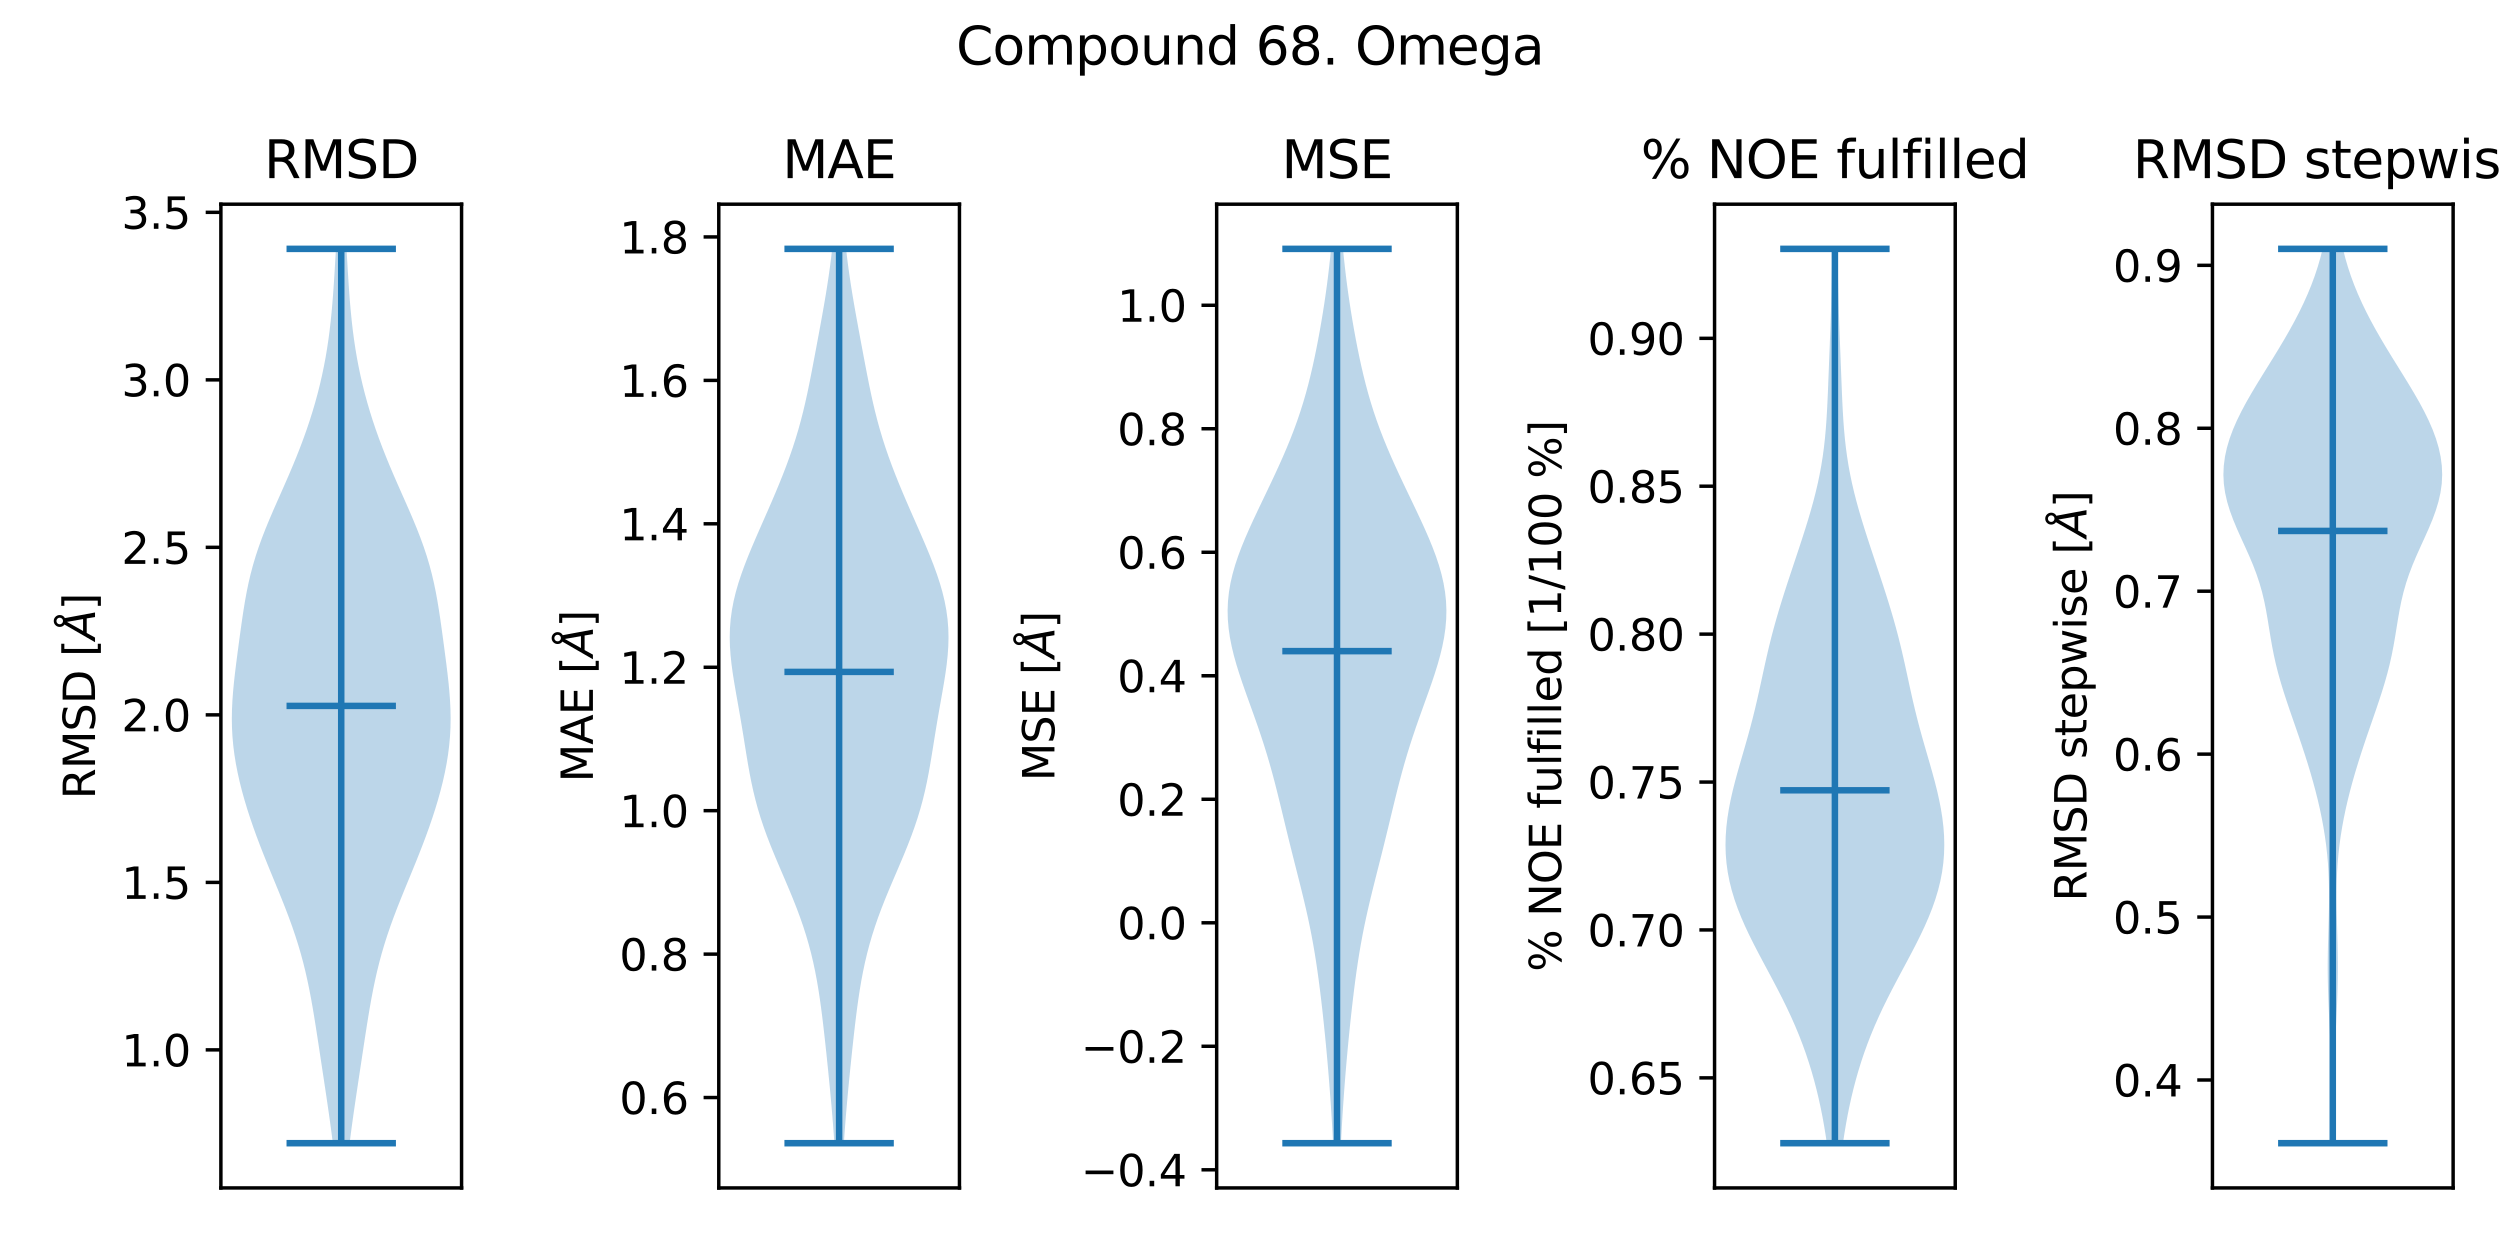 <?xml version="1.0" encoding="utf-8" standalone="no"?>
<!DOCTYPE svg PUBLIC "-//W3C//DTD SVG 1.1//EN"
  "http://www.w3.org/Graphics/SVG/1.1/DTD/svg11.dtd">
<svg xmlns:xlink="http://www.w3.org/1999/xlink" width="576pt" height="288pt" viewBox="0 0 576 288" xmlns="http://www.w3.org/2000/svg" version="1.1">
 <defs>
  <style type="text/css">*{stroke-linejoin: round; stroke-linecap: butt}</style>
 </defs>
 <g id="figure_1">
  <g id="patch_1">
   <path d="M 0 288 
L 576 288 
L 576 0 
L 0 0 
z
" style="fill: #ffffff"/>
  </g>
  <g id="axes_1">
   <g id="patch_2">
    <path d="M 50.892 273.7 
L 106.344 273.7 
L 106.344 47.04 
L 50.892 47.04 
z
" style="fill: #ffffff"/>
   </g>
   <g id="PolyCollection_1">
    <path d="M 80.551 263.397 
L 76.685 263.397 
L 76.422 261.316 
L 76.144 259.235 
L 75.854 257.153 
L 75.556 255.072 
L 75.25 252.99 
L 74.94 250.909 
L 74.626 248.828 
L 74.312 246.746 
L 73.997 244.665 
L 73.682 242.584 
L 73.366 240.502 
L 73.047 238.421 
L 72.723 236.34 
L 72.388 234.258 
L 72.039 232.177 
L 71.669 230.096 
L 71.271 228.014 
L 70.84 225.933 
L 70.37 223.851 
L 69.856 221.77 
L 69.293 219.689 
L 68.68 217.607 
L 68.017 215.526 
L 67.306 213.445 
L 66.551 211.363 
L 65.758 209.282 
L 64.936 207.201 
L 64.092 205.119 
L 63.237 203.038 
L 62.379 200.957 
L 61.529 198.875 
L 60.693 196.794 
L 59.88 194.712 
L 59.095 192.631 
L 58.343 190.55 
L 57.629 188.468 
L 56.956 186.387 
L 56.328 184.306 
L 55.748 182.224 
L 55.222 180.143 
L 54.754 178.062 
L 54.349 175.98 
L 54.012 173.899 
L 53.748 171.817 
L 53.56 169.736 
L 53.449 167.655 
L 53.413 165.573 
L 53.448 163.492 
L 53.548 161.411 
L 53.703 159.329 
L 53.902 157.248 
L 54.133 155.167 
L 54.388 153.085 
L 54.655 151.004 
L 54.93 148.923 
L 55.21 146.841 
L 55.495 144.76 
L 55.79 142.678 
L 56.103 140.597 
L 56.444 138.516 
L 56.824 136.434 
L 57.253 134.353 
L 57.74 132.272 
L 58.293 130.19 
L 58.913 128.109 
L 59.603 126.028 
L 60.356 123.946 
L 61.165 121.865 
L 62.022 119.783 
L 62.913 117.702 
L 63.826 115.621 
L 64.748 113.539 
L 65.668 111.458 
L 66.574 109.377 
L 67.458 107.295 
L 68.313 105.214 
L 69.133 103.133 
L 69.915 101.051 
L 70.657 98.97 
L 71.356 96.889 
L 72.012 94.807 
L 72.624 92.726 
L 73.192 90.644 
L 73.715 88.563 
L 74.194 86.482 
L 74.629 84.4 
L 75.021 82.319 
L 75.371 80.238 
L 75.68 78.156 
L 75.953 76.075 
L 76.192 73.994 
L 76.401 71.912 
L 76.584 69.831 
L 76.747 67.75 
L 76.894 65.668 
L 77.03 63.587 
L 77.157 61.505 
L 77.278 59.424 
L 77.397 57.343 
L 79.839 57.343 
L 79.839 57.343 
L 79.958 59.424 
L 80.08 61.505 
L 80.207 63.587 
L 80.342 65.668 
L 80.489 67.75 
L 80.652 69.831 
L 80.836 71.912 
L 81.045 73.994 
L 81.283 76.075 
L 81.556 78.156 
L 81.866 80.238 
L 82.216 82.319 
L 82.607 84.4 
L 83.042 86.482 
L 83.521 88.563 
L 84.045 90.644 
L 84.613 92.726 
L 85.225 94.807 
L 85.881 96.889 
L 86.58 98.97 
L 87.321 101.051 
L 88.103 103.133 
L 88.924 105.214 
L 89.778 107.295 
L 90.663 109.377 
L 91.569 111.458 
L 92.488 113.539 
L 93.411 115.621 
L 94.324 117.702 
L 95.215 119.783 
L 96.071 121.865 
L 96.881 123.946 
L 97.634 126.028 
L 98.323 128.109 
L 98.944 130.19 
L 99.496 132.272 
L 99.984 134.353 
L 100.413 136.434 
L 100.793 138.516 
L 101.134 140.597 
L 101.447 142.678 
L 101.742 144.76 
L 102.027 146.841 
L 102.306 148.923 
L 102.581 151.004 
L 102.849 153.085 
L 103.103 155.167 
L 103.335 157.248 
L 103.534 159.329 
L 103.689 161.411 
L 103.788 163.492 
L 103.823 165.573 
L 103.788 167.655 
L 103.676 169.736 
L 103.488 171.817 
L 103.224 173.899 
L 102.888 175.98 
L 102.483 178.062 
L 102.014 180.143 
L 101.488 182.224 
L 100.909 184.306 
L 100.281 186.387 
L 99.608 188.468 
L 98.893 190.55 
L 98.142 192.631 
L 97.357 194.712 
L 96.544 196.794 
L 95.708 198.875 
L 94.857 200.957 
L 94 203.038 
L 93.144 205.119 
L 92.301 207.201 
L 91.478 209.282 
L 90.685 211.363 
L 89.93 213.445 
L 89.219 215.526 
L 88.556 217.607 
L 87.943 219.689 
L 87.381 221.77 
L 86.866 223.851 
L 86.396 225.933 
L 85.965 228.014 
L 85.568 230.096 
L 85.198 232.177 
L 84.848 234.258 
L 84.514 236.34 
L 84.189 238.421 
L 83.87 240.502 
L 83.554 242.584 
L 83.239 244.665 
L 82.925 246.746 
L 82.61 248.828 
L 82.297 250.909 
L 81.986 252.99 
L 81.681 255.072 
L 81.382 257.153 
L 81.093 259.235 
L 80.815 261.316 
L 80.551 263.397 
z
" clip-path="url(#p53e9de2780)" style="fill: #1f77b4; fill-opacity: 0.3"/>
   </g>
   <g id="matplotlib.axis_1">
    <g id="ytick_1">
     <g id="line2d_1">
      <defs>
       <path id="mffec28a532" d="M 0 0 
L -3.5 0 
" style="stroke: #000000; stroke-width: 0.8"/>
      </defs>
      <g>
       <use xlink:href="#mffec28a532" x="50.892" y="241.894" style="stroke: #000000; stroke-width: 0.8"/>
      </g>
     </g>
     <g id="text_1">
      <!-- 1.0 -->
      <g transform="translate(27.989 245.694)scale(0.1 -0.1)">
       <defs>
        <path id="DejaVuSans-31" d="M 794 531 
L 1825 531 
L 1825 4091 
L 703 3866 
L 703 4441 
L 1819 4666 
L 2450 4666 
L 2450 531 
L 3481 531 
L 3481 0 
L 794 0 
L 794 531 
z
" transform="scale(0.016)"/>
        <path id="DejaVuSans-2e" d="M 684 794 
L 1344 794 
L 1344 0 
L 684 0 
L 684 794 
z
" transform="scale(0.016)"/>
        <path id="DejaVuSans-30" d="M 2034 4250 
Q 1547 4250 1301 3770 
Q 1056 3291 1056 2328 
Q 1056 1369 1301 889 
Q 1547 409 2034 409 
Q 2525 409 2770 889 
Q 3016 1369 3016 2328 
Q 3016 3291 2770 3770 
Q 2525 4250 2034 4250 
z
M 2034 4750 
Q 2819 4750 3233 4129 
Q 3647 3509 3647 2328 
Q 3647 1150 3233 529 
Q 2819 -91 2034 -91 
Q 1250 -91 836 529 
Q 422 1150 422 2328 
Q 422 3509 836 4129 
Q 1250 4750 2034 4750 
z
" transform="scale(0.016)"/>
       </defs>
       <use xlink:href="#DejaVuSans-31"/>
       <use xlink:href="#DejaVuSans-2e" x="63.623"/>
       <use xlink:href="#DejaVuSans-30" x="95.41"/>
      </g>
     </g>
    </g>
    <g id="ytick_2">
     <g id="line2d_2">
      <g>
       <use xlink:href="#mffec28a532" x="50.892" y="203.3" style="stroke: #000000; stroke-width: 0.8"/>
      </g>
     </g>
     <g id="text_2">
      <!-- 1.5 -->
      <g transform="translate(27.989 207.099)scale(0.1 -0.1)">
       <defs>
        <path id="DejaVuSans-35" d="M 691 4666 
L 3169 4666 
L 3169 4134 
L 1269 4134 
L 1269 2991 
Q 1406 3038 1543 3061 
Q 1681 3084 1819 3084 
Q 2600 3084 3056 2656 
Q 3513 2228 3513 1497 
Q 3513 744 3044 326 
Q 2575 -91 1722 -91 
Q 1428 -91 1123 -41 
Q 819 9 494 109 
L 494 744 
Q 775 591 1075 516 
Q 1375 441 1709 441 
Q 2250 441 2565 725 
Q 2881 1009 2881 1497 
Q 2881 1984 2565 2268 
Q 2250 2553 1709 2553 
Q 1456 2553 1204 2497 
Q 953 2441 691 2322 
L 691 4666 
z
" transform="scale(0.016)"/>
       </defs>
       <use xlink:href="#DejaVuSans-31"/>
       <use xlink:href="#DejaVuSans-2e" x="63.623"/>
       <use xlink:href="#DejaVuSans-35" x="95.41"/>
      </g>
     </g>
    </g>
    <g id="ytick_3">
     <g id="line2d_3">
      <g>
       <use xlink:href="#mffec28a532" x="50.892" y="164.705" style="stroke: #000000; stroke-width: 0.8"/>
      </g>
     </g>
     <g id="text_3">
      <!-- 2.0 -->
      <g transform="translate(27.989 168.504)scale(0.1 -0.1)">
       <defs>
        <path id="DejaVuSans-32" d="M 1228 531 
L 3431 531 
L 3431 0 
L 469 0 
L 469 531 
Q 828 903 1448 1529 
Q 2069 2156 2228 2338 
Q 2531 2678 2651 2914 
Q 2772 3150 2772 3378 
Q 2772 3750 2511 3984 
Q 2250 4219 1831 4219 
Q 1534 4219 1204 4116 
Q 875 4013 500 3803 
L 500 4441 
Q 881 4594 1212 4672 
Q 1544 4750 1819 4750 
Q 2544 4750 2975 4387 
Q 3406 4025 3406 3419 
Q 3406 3131 3298 2873 
Q 3191 2616 2906 2266 
Q 2828 2175 2409 1742 
Q 1991 1309 1228 531 
z
" transform="scale(0.016)"/>
       </defs>
       <use xlink:href="#DejaVuSans-32"/>
       <use xlink:href="#DejaVuSans-2e" x="63.623"/>
       <use xlink:href="#DejaVuSans-30" x="95.41"/>
      </g>
     </g>
    </g>
    <g id="ytick_4">
     <g id="line2d_4">
      <g>
       <use xlink:href="#mffec28a532" x="50.892" y="126.11" style="stroke: #000000; stroke-width: 0.8"/>
      </g>
     </g>
     <g id="text_4">
      <!-- 2.5 -->
      <g transform="translate(27.989 129.909)scale(0.1 -0.1)">
       <use xlink:href="#DejaVuSans-32"/>
       <use xlink:href="#DejaVuSans-2e" x="63.623"/>
       <use xlink:href="#DejaVuSans-35" x="95.41"/>
      </g>
     </g>
    </g>
    <g id="ytick_5">
     <g id="line2d_5">
      <g>
       <use xlink:href="#mffec28a532" x="50.892" y="87.515" style="stroke: #000000; stroke-width: 0.8"/>
      </g>
     </g>
     <g id="text_5">
      <!-- 3.0 -->
      <g transform="translate(27.989 91.314)scale(0.1 -0.1)">
       <defs>
        <path id="DejaVuSans-33" d="M 2597 2516 
Q 3050 2419 3304 2112 
Q 3559 1806 3559 1356 
Q 3559 666 3084 287 
Q 2609 -91 1734 -91 
Q 1441 -91 1130 -33 
Q 819 25 488 141 
L 488 750 
Q 750 597 1062 519 
Q 1375 441 1716 441 
Q 2309 441 2620 675 
Q 2931 909 2931 1356 
Q 2931 1769 2642 2001 
Q 2353 2234 1838 2234 
L 1294 2234 
L 1294 2753 
L 1863 2753 
Q 2328 2753 2575 2939 
Q 2822 3125 2822 3475 
Q 2822 3834 2567 4026 
Q 2313 4219 1838 4219 
Q 1578 4219 1281 4162 
Q 984 4106 628 3988 
L 628 4550 
Q 988 4650 1302 4700 
Q 1616 4750 1894 4750 
Q 2613 4750 3031 4423 
Q 3450 4097 3450 3541 
Q 3450 3153 3228 2886 
Q 3006 2619 2597 2516 
z
" transform="scale(0.016)"/>
       </defs>
       <use xlink:href="#DejaVuSans-33"/>
       <use xlink:href="#DejaVuSans-2e" x="63.623"/>
       <use xlink:href="#DejaVuSans-30" x="95.41"/>
      </g>
     </g>
    </g>
    <g id="ytick_6">
     <g id="line2d_6">
      <g>
       <use xlink:href="#mffec28a532" x="50.892" y="48.92" style="stroke: #000000; stroke-width: 0.8"/>
      </g>
     </g>
     <g id="text_6">
      <!-- 3.5 -->
      <g transform="translate(27.989 52.719)scale(0.1 -0.1)">
       <use xlink:href="#DejaVuSans-33"/>
       <use xlink:href="#DejaVuSans-2e" x="63.623"/>
       <use xlink:href="#DejaVuSans-35" x="95.41"/>
      </g>
     </g>
    </g>
    <g id="text_7">
     <!-- RMSD [$\AA$] -->
     <g transform="translate(21.91 184.12)rotate(-90)scale(0.1 -0.1)">
      <defs>
       <path id="DejaVuSans-52" d="M 2841 2188 
Q 3044 2119 3236 1894 
Q 3428 1669 3622 1275 
L 4263 0 
L 3584 0 
L 2988 1197 
Q 2756 1666 2539 1819 
Q 2322 1972 1947 1972 
L 1259 1972 
L 1259 0 
L 628 0 
L 628 4666 
L 2053 4666 
Q 2853 4666 3247 4331 
Q 3641 3997 3641 3322 
Q 3641 2881 3436 2590 
Q 3231 2300 2841 2188 
z
M 1259 4147 
L 1259 2491 
L 2053 2491 
Q 2509 2491 2742 2702 
Q 2975 2913 2975 3322 
Q 2975 3731 2742 3939 
Q 2509 4147 2053 4147 
L 1259 4147 
z
" transform="scale(0.016)"/>
       <path id="DejaVuSans-4d" d="M 628 4666 
L 1569 4666 
L 2759 1491 
L 3956 4666 
L 4897 4666 
L 4897 0 
L 4281 0 
L 4281 4097 
L 3078 897 
L 2444 897 
L 1241 4097 
L 1241 0 
L 628 0 
L 628 4666 
z
" transform="scale(0.016)"/>
       <path id="DejaVuSans-53" d="M 3425 4513 
L 3425 3897 
Q 3066 4069 2747 4153 
Q 2428 4238 2131 4238 
Q 1616 4238 1336 4038 
Q 1056 3838 1056 3469 
Q 1056 3159 1242 3001 
Q 1428 2844 1947 2747 
L 2328 2669 
Q 3034 2534 3370 2195 
Q 3706 1856 3706 1288 
Q 3706 609 3251 259 
Q 2797 -91 1919 -91 
Q 1588 -91 1214 -16 
Q 841 59 441 206 
L 441 856 
Q 825 641 1194 531 
Q 1563 422 1919 422 
Q 2459 422 2753 634 
Q 3047 847 3047 1241 
Q 3047 1584 2836 1778 
Q 2625 1972 2144 2069 
L 1759 2144 
Q 1053 2284 737 2584 
Q 422 2884 422 3419 
Q 422 4038 858 4394 
Q 1294 4750 2059 4750 
Q 2388 4750 2728 4690 
Q 3069 4631 3425 4513 
z
" transform="scale(0.016)"/>
       <path id="DejaVuSans-44" d="M 1259 4147 
L 1259 519 
L 2022 519 
Q 2988 519 3436 956 
Q 3884 1394 3884 2338 
Q 3884 3275 3436 3711 
Q 2988 4147 2022 4147 
L 1259 4147 
z
M 628 4666 
L 1925 4666 
Q 3281 4666 3915 4102 
Q 4550 3538 4550 2338 
Q 4550 1131 3912 565 
Q 3275 0 1925 0 
L 628 0 
L 628 4666 
z
" transform="scale(0.016)"/>
       <path id="DejaVuSans-20" transform="scale(0.016)"/>
       <path id="DejaVuSans-5b" d="M 550 4863 
L 1875 4863 
L 1875 4416 
L 1125 4416 
L 1125 -397 
L 1875 -397 
L 1875 -844 
L 550 -844 
L 550 4863 
z
" transform="scale(0.016)"/>
       <path id="DejaVuSans-Oblique-c5" d="M 3188 5081 
Q 3188 5278 3048 5417 
Q 2909 5556 2713 5556 
Q 2513 5556 2377 5420 
Q 2241 5284 2241 5081 
Q 2241 4884 2377 4746 
Q 2513 4609 2713 4609 
Q 2909 4609 3048 4746 
Q 3188 4884 3188 5081 
z
M 2203 4397 
Q 2034 4513 1945 4689 
Q 1856 4866 1856 5081 
Q 1856 5438 2106 5689 
Q 2356 5941 2713 5941 
Q 3069 5941 3320 5689 
Q 3572 5438 3572 5081 
Q 3572 4834 3458 4643 
Q 3344 4453 3128 4341 
L 3938 0 
L 3278 0 
L 3084 1197 
L 984 1197 
L 325 0 
L -341 0 
L 2203 4397 
z
M 2584 4044 
L 1275 1722 
L 2988 1722 
L 2584 4044 
z
" transform="scale(0.016)"/>
       <path id="DejaVuSans-5d" d="M 1947 4863 
L 1947 -844 
L 622 -844 
L 622 -397 
L 1369 -397 
L 1369 4416 
L 622 4416 
L 622 4863 
L 1947 4863 
z
" transform="scale(0.016)"/>
      </defs>
      <use xlink:href="#DejaVuSans-52" transform="translate(0 0.172)"/>
      <use xlink:href="#DejaVuSans-4d" transform="translate(69.482 0.172)"/>
      <use xlink:href="#DejaVuSans-53" transform="translate(155.762 0.172)"/>
      <use xlink:href="#DejaVuSans-44" transform="translate(219.238 0.172)"/>
      <use xlink:href="#DejaVuSans-20" transform="translate(296.24 0.172)"/>
      <use xlink:href="#DejaVuSans-5b" transform="translate(328.027 0.172)"/>
      <use xlink:href="#DejaVuSans-Oblique-c5" transform="translate(367.041 0.172)"/>
      <use xlink:href="#DejaVuSans-5d" transform="translate(435.449 0.172)"/>
     </g>
    </g>
   </g>
   <g id="LineCollection_1">
    <path d="M 66.016 162.637 
L 91.221 162.637 
" clip-path="url(#p53e9de2780)" style="fill: none; stroke: #1f77b4; stroke-width: 1.5"/>
   </g>
   <g id="LineCollection_2">
    <path d="M 66.016 57.343 
L 91.221 57.343 
" clip-path="url(#p53e9de2780)" style="fill: none; stroke: #1f77b4; stroke-width: 1.5"/>
   </g>
   <g id="LineCollection_3">
    <path d="M 66.016 263.397 
L 91.221 263.397 
" clip-path="url(#p53e9de2780)" style="fill: none; stroke: #1f77b4; stroke-width: 1.5"/>
   </g>
   <g id="LineCollection_4">
    <path d="M 78.618 263.397 
L 78.618 57.343 
" clip-path="url(#p53e9de2780)" style="fill: none; stroke: #1f77b4; stroke-width: 1.5"/>
   </g>
   <g id="patch_3">
    <path d="M 50.892 273.7 
L 50.892 47.04 
" style="fill: none; stroke: #000000; stroke-width: 0.8; stroke-linejoin: miter; stroke-linecap: square"/>
   </g>
   <g id="patch_4">
    <path d="M 106.344 273.7 
L 106.344 47.04 
" style="fill: none; stroke: #000000; stroke-width: 0.8; stroke-linejoin: miter; stroke-linecap: square"/>
   </g>
   <g id="patch_5">
    <path d="M 50.892 273.7 
L 106.344 273.7 
" style="fill: none; stroke: #000000; stroke-width: 0.8; stroke-linejoin: miter; stroke-linecap: square"/>
   </g>
   <g id="patch_6">
    <path d="M 50.892 47.04 
L 106.344 47.04 
" style="fill: none; stroke: #000000; stroke-width: 0.8; stroke-linejoin: miter; stroke-linecap: square"/>
   </g>
   <g id="text_8">
    <!-- RMSD -->
    <g transform="translate(60.843 41.04)scale(0.12 -0.12)">
     <use xlink:href="#DejaVuSans-52"/>
     <use xlink:href="#DejaVuSans-4d" x="69.482"/>
     <use xlink:href="#DejaVuSans-53" x="155.762"/>
     <use xlink:href="#DejaVuSans-44" x="219.238"/>
    </g>
   </g>
  </g>
  <g id="axes_2">
   <g id="patch_7">
    <path d="M 165.607 273.7 
L 221.058 273.7 
L 221.058 47.04 
L 165.607 47.04 
z
" style="fill: #ffffff"/>
   </g>
   <g id="PolyCollection_2">
    <path d="M 194.426 263.397 
L 192.239 263.397 
L 192.094 261.316 
L 191.94 259.235 
L 191.774 257.153 
L 191.599 255.072 
L 191.414 252.99 
L 191.22 250.909 
L 191.019 248.828 
L 190.812 246.746 
L 190.6 244.665 
L 190.382 242.584 
L 190.16 240.502 
L 189.93 238.421 
L 189.692 236.34 
L 189.441 234.258 
L 189.173 232.177 
L 188.883 230.096 
L 188.565 228.014 
L 188.212 225.933 
L 187.818 223.851 
L 187.378 221.77 
L 186.885 219.689 
L 186.336 217.607 
L 185.729 215.526 
L 185.063 213.445 
L 184.34 211.363 
L 183.566 209.282 
L 182.746 207.201 
L 181.89 205.119 
L 181.009 203.038 
L 180.117 200.957 
L 179.226 198.875 
L 178.352 196.794 
L 177.506 194.712 
L 176.702 192.631 
L 175.95 190.55 
L 175.256 188.468 
L 174.624 186.387 
L 174.057 184.306 
L 173.55 182.224 
L 173.098 180.143 
L 172.693 178.062 
L 172.322 175.98 
L 171.976 173.899 
L 171.641 171.817 
L 171.308 169.736 
L 170.968 167.655 
L 170.618 165.573 
L 170.256 163.492 
L 169.887 161.411 
L 169.518 159.329 
L 169.161 157.248 
L 168.832 155.167 
L 168.547 153.085 
L 168.323 151.004 
L 168.178 148.923 
L 168.127 146.841 
L 168.181 144.76 
L 168.346 142.678 
L 168.628 140.597 
L 169.022 138.516 
L 169.524 136.434 
L 170.124 134.353 
L 170.81 132.272 
L 171.568 130.19 
L 172.384 128.109 
L 173.244 126.028 
L 174.133 123.946 
L 175.042 121.865 
L 175.958 119.783 
L 176.872 117.702 
L 177.778 115.621 
L 178.667 113.539 
L 179.532 111.458 
L 180.369 109.377 
L 181.17 107.295 
L 181.931 105.214 
L 182.649 103.133 
L 183.319 101.051 
L 183.941 98.97 
L 184.517 96.889 
L 185.048 94.807 
L 185.541 92.726 
L 186 90.644 
L 186.433 88.563 
L 186.847 86.482 
L 187.248 84.4 
L 187.643 82.319 
L 188.034 80.238 
L 188.422 78.156 
L 188.809 76.075 
L 189.191 73.994 
L 189.566 71.912 
L 189.931 69.831 
L 190.281 67.75 
L 190.615 65.668 
L 190.928 63.587 
L 191.219 61.505 
L 191.487 59.424 
L 191.732 57.343 
L 194.932 57.343 
L 194.932 57.343 
L 195.177 59.424 
L 195.446 61.505 
L 195.737 63.587 
L 196.05 65.668 
L 196.383 67.75 
L 196.734 69.831 
L 197.098 71.912 
L 197.474 73.994 
L 197.856 76.075 
L 198.242 78.156 
L 198.631 80.238 
L 199.022 82.319 
L 199.416 84.4 
L 199.818 86.482 
L 200.232 88.563 
L 200.665 90.644 
L 201.124 92.726 
L 201.616 94.807 
L 202.148 96.889 
L 202.723 98.97 
L 203.346 101.051 
L 204.016 103.133 
L 204.733 105.214 
L 205.494 107.295 
L 206.296 109.377 
L 207.132 111.458 
L 207.998 113.539 
L 208.887 115.621 
L 209.792 117.702 
L 210.707 119.783 
L 211.623 121.865 
L 212.531 123.946 
L 213.421 126.028 
L 214.28 128.109 
L 215.096 130.19 
L 215.854 132.272 
L 216.54 134.353 
L 217.14 136.434 
L 217.642 138.516 
L 218.037 140.597 
L 218.318 142.678 
L 218.484 144.76 
L 218.537 146.841 
L 218.486 148.923 
L 218.341 151.004 
L 218.118 153.085 
L 217.833 155.167 
L 217.503 157.248 
L 217.147 159.329 
L 216.778 161.411 
L 216.408 163.492 
L 216.046 165.573 
L 215.696 167.655 
L 215.357 169.736 
L 215.024 171.817 
L 214.689 173.899 
L 214.342 175.98 
L 213.972 178.062 
L 213.566 180.143 
L 213.114 182.224 
L 212.608 184.306 
L 212.04 186.387 
L 211.409 188.468 
L 210.715 190.55 
L 209.962 192.631 
L 209.158 194.712 
L 208.313 196.794 
L 207.438 198.875 
L 206.548 200.957 
L 205.655 203.038 
L 204.775 205.119 
L 203.919 207.201 
L 203.099 209.282 
L 202.324 211.363 
L 201.602 213.445 
L 200.936 215.526 
L 200.329 217.607 
L 199.78 219.689 
L 199.287 221.77 
L 198.846 223.851 
L 198.453 225.933 
L 198.1 228.014 
L 197.781 230.096 
L 197.491 232.177 
L 197.224 234.258 
L 196.973 236.34 
L 196.734 238.421 
L 196.505 240.502 
L 196.282 242.584 
L 196.065 244.665 
L 195.852 246.746 
L 195.645 248.828 
L 195.445 250.909 
L 195.251 252.99 
L 195.066 255.072 
L 194.89 257.153 
L 194.725 259.235 
L 194.57 261.316 
L 194.426 263.397 
z
" clip-path="url(#p174371f99f)" style="fill: #1f77b4; fill-opacity: 0.3"/>
   </g>
   <g id="matplotlib.axis_2">
    <g id="ytick_7">
     <g id="line2d_7">
      <g>
       <use xlink:href="#mffec28a532" x="165.607" y="252.874" style="stroke: #000000; stroke-width: 0.8"/>
      </g>
     </g>
     <g id="text_9">
      <!-- 0.6 -->
      <g transform="translate(142.703 256.674)scale(0.1 -0.1)">
       <defs>
        <path id="DejaVuSans-36" d="M 2113 2584 
Q 1688 2584 1439 2293 
Q 1191 2003 1191 1497 
Q 1191 994 1439 701 
Q 1688 409 2113 409 
Q 2538 409 2786 701 
Q 3034 994 3034 1497 
Q 3034 2003 2786 2293 
Q 2538 2584 2113 2584 
z
M 3366 4563 
L 3366 3988 
Q 3128 4100 2886 4159 
Q 2644 4219 2406 4219 
Q 1781 4219 1451 3797 
Q 1122 3375 1075 2522 
Q 1259 2794 1537 2939 
Q 1816 3084 2150 3084 
Q 2853 3084 3261 2657 
Q 3669 2231 3669 1497 
Q 3669 778 3244 343 
Q 2819 -91 2113 -91 
Q 1303 -91 875 529 
Q 447 1150 447 2328 
Q 447 3434 972 4092 
Q 1497 4750 2381 4750 
Q 2619 4750 2861 4703 
Q 3103 4656 3366 4563 
z
" transform="scale(0.016)"/>
       </defs>
       <use xlink:href="#DejaVuSans-30"/>
       <use xlink:href="#DejaVuSans-2e" x="63.623"/>
       <use xlink:href="#DejaVuSans-36" x="95.41"/>
      </g>
     </g>
    </g>
    <g id="ytick_8">
     <g id="line2d_8">
      <g>
       <use xlink:href="#mffec28a532" x="165.607" y="219.828" style="stroke: #000000; stroke-width: 0.8"/>
      </g>
     </g>
     <g id="text_10">
      <!-- 0.8 -->
      <g transform="translate(142.703 223.627)scale(0.1 -0.1)">
       <defs>
        <path id="DejaVuSans-38" d="M 2034 2216 
Q 1584 2216 1326 1975 
Q 1069 1734 1069 1313 
Q 1069 891 1326 650 
Q 1584 409 2034 409 
Q 2484 409 2743 651 
Q 3003 894 3003 1313 
Q 3003 1734 2745 1975 
Q 2488 2216 2034 2216 
z
M 1403 2484 
Q 997 2584 770 2862 
Q 544 3141 544 3541 
Q 544 4100 942 4425 
Q 1341 4750 2034 4750 
Q 2731 4750 3128 4425 
Q 3525 4100 3525 3541 
Q 3525 3141 3298 2862 
Q 3072 2584 2669 2484 
Q 3125 2378 3379 2068 
Q 3634 1759 3634 1313 
Q 3634 634 3220 271 
Q 2806 -91 2034 -91 
Q 1263 -91 848 271 
Q 434 634 434 1313 
Q 434 1759 690 2068 
Q 947 2378 1403 2484 
z
M 1172 3481 
Q 1172 3119 1398 2916 
Q 1625 2713 2034 2713 
Q 2441 2713 2670 2916 
Q 2900 3119 2900 3481 
Q 2900 3844 2670 4047 
Q 2441 4250 2034 4250 
Q 1625 4250 1398 4047 
Q 1172 3844 1172 3481 
z
" transform="scale(0.016)"/>
       </defs>
       <use xlink:href="#DejaVuSans-30"/>
       <use xlink:href="#DejaVuSans-2e" x="63.623"/>
       <use xlink:href="#DejaVuSans-38" x="95.41"/>
      </g>
     </g>
    </g>
    <g id="ytick_9">
     <g id="line2d_9">
      <g>
       <use xlink:href="#mffec28a532" x="165.607" y="186.781" style="stroke: #000000; stroke-width: 0.8"/>
      </g>
     </g>
     <g id="text_11">
      <!-- 1.0 -->
      <g transform="translate(142.703 190.58)scale(0.1 -0.1)">
       <use xlink:href="#DejaVuSans-31"/>
       <use xlink:href="#DejaVuSans-2e" x="63.623"/>
       <use xlink:href="#DejaVuSans-30" x="95.41"/>
      </g>
     </g>
    </g>
    <g id="ytick_10">
     <g id="line2d_10">
      <g>
       <use xlink:href="#mffec28a532" x="165.607" y="153.735" style="stroke: #000000; stroke-width: 0.8"/>
      </g>
     </g>
     <g id="text_12">
      <!-- 1.2 -->
      <g transform="translate(142.703 157.534)scale(0.1 -0.1)">
       <use xlink:href="#DejaVuSans-31"/>
       <use xlink:href="#DejaVuSans-2e" x="63.623"/>
       <use xlink:href="#DejaVuSans-32" x="95.41"/>
      </g>
     </g>
    </g>
    <g id="ytick_11">
     <g id="line2d_11">
      <g>
       <use xlink:href="#mffec28a532" x="165.607" y="120.688" style="stroke: #000000; stroke-width: 0.8"/>
      </g>
     </g>
     <g id="text_13">
      <!-- 1.4 -->
      <g transform="translate(142.703 124.487)scale(0.1 -0.1)">
       <defs>
        <path id="DejaVuSans-34" d="M 2419 4116 
L 825 1625 
L 2419 1625 
L 2419 4116 
z
M 2253 4666 
L 3047 4666 
L 3047 1625 
L 3713 1625 
L 3713 1100 
L 3047 1100 
L 3047 0 
L 2419 0 
L 2419 1100 
L 313 1100 
L 313 1709 
L 2253 4666 
z
" transform="scale(0.016)"/>
       </defs>
       <use xlink:href="#DejaVuSans-31"/>
       <use xlink:href="#DejaVuSans-2e" x="63.623"/>
       <use xlink:href="#DejaVuSans-34" x="95.41"/>
      </g>
     </g>
    </g>
    <g id="ytick_12">
     <g id="line2d_12">
      <g>
       <use xlink:href="#mffec28a532" x="165.607" y="87.642" style="stroke: #000000; stroke-width: 0.8"/>
      </g>
     </g>
     <g id="text_14">
      <!-- 1.6 -->
      <g transform="translate(142.703 91.441)scale(0.1 -0.1)">
       <use xlink:href="#DejaVuSans-31"/>
       <use xlink:href="#DejaVuSans-2e" x="63.623"/>
       <use xlink:href="#DejaVuSans-36" x="95.41"/>
      </g>
     </g>
    </g>
    <g id="ytick_13">
     <g id="line2d_13">
      <g>
       <use xlink:href="#mffec28a532" x="165.607" y="54.595" style="stroke: #000000; stroke-width: 0.8"/>
      </g>
     </g>
     <g id="text_15">
      <!-- 1.8 -->
      <g transform="translate(142.703 58.394)scale(0.1 -0.1)">
       <use xlink:href="#DejaVuSans-31"/>
       <use xlink:href="#DejaVuSans-2e" x="63.623"/>
       <use xlink:href="#DejaVuSans-38" x="95.41"/>
      </g>
     </g>
    </g>
    <g id="text_16">
     <!-- MAE [$\AA$] -->
     <g transform="translate(136.624 180.22)rotate(-90)scale(0.1 -0.1)">
      <defs>
       <path id="DejaVuSans-41" d="M 2188 4044 
L 1331 1722 
L 3047 1722 
L 2188 4044 
z
M 1831 4666 
L 2547 4666 
L 4325 0 
L 3669 0 
L 3244 1197 
L 1141 1197 
L 716 0 
L 50 0 
L 1831 4666 
z
" transform="scale(0.016)"/>
       <path id="DejaVuSans-45" d="M 628 4666 
L 3578 4666 
L 3578 4134 
L 1259 4134 
L 1259 2753 
L 3481 2753 
L 3481 2222 
L 1259 2222 
L 1259 531 
L 3634 531 
L 3634 0 
L 628 0 
L 628 4666 
z
" transform="scale(0.016)"/>
      </defs>
      <use xlink:href="#DejaVuSans-4d" transform="translate(0 0.172)"/>
      <use xlink:href="#DejaVuSans-41" transform="translate(86.279 0.172)"/>
      <use xlink:href="#DejaVuSans-45" transform="translate(154.688 0.172)"/>
      <use xlink:href="#DejaVuSans-20" transform="translate(217.871 0.172)"/>
      <use xlink:href="#DejaVuSans-5b" transform="translate(249.658 0.172)"/>
      <use xlink:href="#DejaVuSans-Oblique-c5" transform="translate(288.672 0.172)"/>
      <use xlink:href="#DejaVuSans-5d" transform="translate(357.08 0.172)"/>
     </g>
    </g>
   </g>
   <g id="LineCollection_5">
    <path d="M 180.73 154.805 
L 205.935 154.805 
" clip-path="url(#p174371f99f)" style="fill: none; stroke: #1f77b4; stroke-width: 1.5"/>
   </g>
   <g id="LineCollection_6">
    <path d="M 180.73 57.343 
L 205.935 57.343 
" clip-path="url(#p174371f99f)" style="fill: none; stroke: #1f77b4; stroke-width: 1.5"/>
   </g>
   <g id="LineCollection_7">
    <path d="M 180.73 263.397 
L 205.935 263.397 
" clip-path="url(#p174371f99f)" style="fill: none; stroke: #1f77b4; stroke-width: 1.5"/>
   </g>
   <g id="LineCollection_8">
    <path d="M 193.332 263.397 
L 193.332 57.343 
" clip-path="url(#p174371f99f)" style="fill: none; stroke: #1f77b4; stroke-width: 1.5"/>
   </g>
   <g id="patch_8">
    <path d="M 165.607 273.7 
L 165.607 47.04 
" style="fill: none; stroke: #000000; stroke-width: 0.8; stroke-linejoin: miter; stroke-linecap: square"/>
   </g>
   <g id="patch_9">
    <path d="M 221.058 273.7 
L 221.058 47.04 
" style="fill: none; stroke: #000000; stroke-width: 0.8; stroke-linejoin: miter; stroke-linecap: square"/>
   </g>
   <g id="patch_10">
    <path d="M 165.607 273.7 
L 221.058 273.7 
" style="fill: none; stroke: #000000; stroke-width: 0.8; stroke-linejoin: miter; stroke-linecap: square"/>
   </g>
   <g id="patch_11">
    <path d="M 165.607 47.04 
L 221.058 47.04 
" style="fill: none; stroke: #000000; stroke-width: 0.8; stroke-linejoin: miter; stroke-linecap: square"/>
   </g>
   <g id="text_17">
    <!-- MAE -->
    <g transform="translate(180.26 41.04)scale(0.12 -0.12)">
     <use xlink:href="#DejaVuSans-4d"/>
     <use xlink:href="#DejaVuSans-41" x="86.279"/>
     <use xlink:href="#DejaVuSans-45" x="154.688"/>
    </g>
   </g>
  </g>
  <g id="axes_3">
   <g id="patch_12">
    <path d="M 280.32 273.7 
L 335.772 273.7 
L 335.772 47.04 
L 280.32 47.04 
z
" style="fill: #ffffff"/>
   </g>
   <g id="PolyCollection_3">
    <path d="M 308.953 263.397 
L 307.14 263.397 
L 307.03 261.316 
L 306.913 259.235 
L 306.788 257.153 
L 306.655 255.072 
L 306.513 252.99 
L 306.362 250.909 
L 306.202 248.828 
L 306.033 246.746 
L 305.854 244.665 
L 305.667 242.584 
L 305.472 240.502 
L 305.268 238.421 
L 305.056 236.34 
L 304.835 234.258 
L 304.605 232.177 
L 304.364 230.096 
L 304.111 228.014 
L 303.843 225.933 
L 303.557 223.851 
L 303.251 221.77 
L 302.921 219.689 
L 302.566 217.607 
L 302.182 215.526 
L 301.769 213.445 
L 301.329 211.363 
L 300.863 209.282 
L 300.374 207.201 
L 299.867 205.119 
L 299.348 203.038 
L 298.822 200.957 
L 298.294 198.875 
L 297.768 196.794 
L 297.247 194.712 
L 296.734 192.631 
L 296.227 190.55 
L 295.724 188.468 
L 295.223 186.387 
L 294.716 184.306 
L 294.2 182.224 
L 293.667 180.143 
L 293.113 178.062 
L 292.531 175.98 
L 291.919 173.899 
L 291.275 171.817 
L 290.6 169.736 
L 289.896 167.655 
L 289.168 165.573 
L 288.424 163.492 
L 287.674 161.411 
L 286.929 159.329 
L 286.202 157.248 
L 285.507 155.167 
L 284.86 153.085 
L 284.277 151.004 
L 283.775 148.923 
L 283.367 146.841 
L 283.068 144.76 
L 282.89 142.678 
L 282.841 140.597 
L 282.927 138.516 
L 283.148 136.434 
L 283.501 134.353 
L 283.98 132.272 
L 284.574 130.19 
L 285.27 128.109 
L 286.052 126.028 
L 286.906 123.946 
L 287.816 121.865 
L 288.766 119.783 
L 289.744 117.702 
L 290.737 115.621 
L 291.734 113.539 
L 292.727 111.458 
L 293.706 109.377 
L 294.664 107.295 
L 295.593 105.214 
L 296.486 103.133 
L 297.338 101.051 
L 298.143 98.97 
L 298.9 96.889 
L 299.605 94.807 
L 300.26 92.726 
L 300.867 90.644 
L 301.428 88.563 
L 301.949 86.482 
L 302.434 84.4 
L 302.888 82.319 
L 303.315 80.238 
L 303.718 78.156 
L 304.101 76.075 
L 304.464 73.994 
L 304.808 71.912 
L 305.133 69.831 
L 305.438 67.75 
L 305.724 65.668 
L 305.99 63.587 
L 306.235 61.505 
L 306.461 59.424 
L 306.668 57.343 
L 309.424 57.343 
L 309.424 57.343 
L 309.631 59.424 
L 309.857 61.505 
L 310.103 63.587 
L 310.369 65.668 
L 310.654 67.75 
L 310.96 69.831 
L 311.285 71.912 
L 311.629 73.994 
L 311.992 76.075 
L 312.374 78.156 
L 312.778 80.238 
L 313.205 82.319 
L 313.659 84.4 
L 314.144 86.482 
L 314.665 88.563 
L 315.226 90.644 
L 315.832 92.726 
L 316.487 94.807 
L 317.193 96.889 
L 317.949 98.97 
L 318.755 101.051 
L 319.607 103.133 
L 320.5 105.214 
L 321.428 107.295 
L 322.386 109.377 
L 323.365 111.458 
L 324.358 113.539 
L 325.356 115.621 
L 326.349 117.702 
L 327.327 119.783 
L 328.277 121.865 
L 329.186 123.946 
L 330.04 126.028 
L 330.823 128.109 
L 331.519 130.19 
L 332.112 132.272 
L 332.591 134.353 
L 332.945 136.434 
L 333.166 138.516 
L 333.251 140.597 
L 333.203 142.678 
L 333.025 144.76 
L 332.726 146.841 
L 332.318 148.923 
L 331.815 151.004 
L 331.232 153.085 
L 330.585 155.167 
L 329.891 157.248 
L 329.163 159.329 
L 328.418 161.411 
L 327.668 163.492 
L 326.924 165.573 
L 326.197 167.655 
L 325.493 169.736 
L 324.818 171.817 
L 324.174 173.899 
L 323.562 175.98 
L 322.98 178.062 
L 322.425 180.143 
L 321.892 182.224 
L 321.376 184.306 
L 320.87 186.387 
L 320.368 188.468 
L 319.865 190.55 
L 319.359 192.631 
L 318.845 194.712 
L 318.325 196.794 
L 317.799 198.875 
L 317.271 200.957 
L 316.744 203.038 
L 316.225 205.119 
L 315.718 207.201 
L 315.23 209.282 
L 314.764 211.363 
L 314.323 213.445 
L 313.911 215.526 
L 313.527 217.607 
L 313.171 219.689 
L 312.841 221.77 
L 312.535 223.851 
L 312.25 225.933 
L 311.982 228.014 
L 311.729 230.096 
L 311.488 232.177 
L 311.258 234.258 
L 311.037 236.34 
L 310.825 238.421 
L 310.621 240.502 
L 310.425 242.584 
L 310.238 244.665 
L 310.06 246.746 
L 309.891 248.828 
L 309.731 250.909 
L 309.58 252.99 
L 309.438 255.072 
L 309.305 257.153 
L 309.18 259.235 
L 309.063 261.316 
L 308.953 263.397 
z
" clip-path="url(#pc3f11baf3c)" style="fill: #1f77b4; fill-opacity: 0.3"/>
   </g>
   <g id="matplotlib.axis_3">
    <g id="ytick_14">
     <g id="line2d_14">
      <g>
       <use xlink:href="#mffec28a532" x="280.32" y="269.523" style="stroke: #000000; stroke-width: 0.8"/>
      </g>
     </g>
     <g id="text_18">
      <!-- −0.4 -->
      <g transform="translate(249.038 273.322)scale(0.1 -0.1)">
       <defs>
        <path id="DejaVuSans-2212" d="M 678 2272 
L 4684 2272 
L 4684 1741 
L 678 1741 
L 678 2272 
z
" transform="scale(0.016)"/>
       </defs>
       <use xlink:href="#DejaVuSans-2212"/>
       <use xlink:href="#DejaVuSans-30" x="83.789"/>
       <use xlink:href="#DejaVuSans-2e" x="147.412"/>
       <use xlink:href="#DejaVuSans-34" x="179.199"/>
      </g>
     </g>
    </g>
    <g id="ytick_15">
     <g id="line2d_15">
      <g>
       <use xlink:href="#mffec28a532" x="280.32" y="241.066" style="stroke: #000000; stroke-width: 0.8"/>
      </g>
     </g>
     <g id="text_19">
      <!-- −0.2 -->
      <g transform="translate(249.038 244.866)scale(0.1 -0.1)">
       <use xlink:href="#DejaVuSans-2212"/>
       <use xlink:href="#DejaVuSans-30" x="83.789"/>
       <use xlink:href="#DejaVuSans-2e" x="147.412"/>
       <use xlink:href="#DejaVuSans-32" x="179.199"/>
      </g>
     </g>
    </g>
    <g id="ytick_16">
     <g id="line2d_16">
      <g>
       <use xlink:href="#mffec28a532" x="280.32" y="212.61" style="stroke: #000000; stroke-width: 0.8"/>
      </g>
     </g>
     <g id="text_20">
      <!-- 0.0 -->
      <g transform="translate(257.417 216.409)scale(0.1 -0.1)">
       <use xlink:href="#DejaVuSans-30"/>
       <use xlink:href="#DejaVuSans-2e" x="63.623"/>
       <use xlink:href="#DejaVuSans-30" x="95.41"/>
      </g>
     </g>
    </g>
    <g id="ytick_17">
     <g id="line2d_17">
      <g>
       <use xlink:href="#mffec28a532" x="280.32" y="184.153" style="stroke: #000000; stroke-width: 0.8"/>
      </g>
     </g>
     <g id="text_21">
      <!-- 0.2 -->
      <g transform="translate(257.417 187.952)scale(0.1 -0.1)">
       <use xlink:href="#DejaVuSans-30"/>
       <use xlink:href="#DejaVuSans-2e" x="63.623"/>
       <use xlink:href="#DejaVuSans-32" x="95.41"/>
      </g>
     </g>
    </g>
    <g id="ytick_18">
     <g id="line2d_18">
      <g>
       <use xlink:href="#mffec28a532" x="280.32" y="155.696" style="stroke: #000000; stroke-width: 0.8"/>
      </g>
     </g>
     <g id="text_22">
      <!-- 0.4 -->
      <g transform="translate(257.417 159.495)scale(0.1 -0.1)">
       <use xlink:href="#DejaVuSans-30"/>
       <use xlink:href="#DejaVuSans-2e" x="63.623"/>
       <use xlink:href="#DejaVuSans-34" x="95.41"/>
      </g>
     </g>
    </g>
    <g id="ytick_19">
     <g id="line2d_19">
      <g>
       <use xlink:href="#mffec28a532" x="280.32" y="127.239" style="stroke: #000000; stroke-width: 0.8"/>
      </g>
     </g>
     <g id="text_23">
      <!-- 0.6 -->
      <g transform="translate(257.417 131.039)scale(0.1 -0.1)">
       <use xlink:href="#DejaVuSans-30"/>
       <use xlink:href="#DejaVuSans-2e" x="63.623"/>
       <use xlink:href="#DejaVuSans-36" x="95.41"/>
      </g>
     </g>
    </g>
    <g id="ytick_20">
     <g id="line2d_20">
      <g>
       <use xlink:href="#mffec28a532" x="280.32" y="98.783" style="stroke: #000000; stroke-width: 0.8"/>
      </g>
     </g>
     <g id="text_24">
      <!-- 0.8 -->
      <g transform="translate(257.417 102.582)scale(0.1 -0.1)">
       <use xlink:href="#DejaVuSans-30"/>
       <use xlink:href="#DejaVuSans-2e" x="63.623"/>
       <use xlink:href="#DejaVuSans-38" x="95.41"/>
      </g>
     </g>
    </g>
    <g id="ytick_21">
     <g id="line2d_21">
      <g>
       <use xlink:href="#mffec28a532" x="280.32" y="70.326" style="stroke: #000000; stroke-width: 0.8"/>
      </g>
     </g>
     <g id="text_25">
      <!-- 1.0 -->
      <g transform="translate(257.417 74.125)scale(0.1 -0.1)">
       <use xlink:href="#DejaVuSans-31"/>
       <use xlink:href="#DejaVuSans-2e" x="63.623"/>
       <use xlink:href="#DejaVuSans-30" x="95.41"/>
      </g>
     </g>
    </g>
    <g id="text_26">
     <!-- MSE [$\AA$] -->
     <g transform="translate(242.958 179.97)rotate(-90)scale(0.1 -0.1)">
      <use xlink:href="#DejaVuSans-4d" transform="translate(0 0.172)"/>
      <use xlink:href="#DejaVuSans-53" transform="translate(86.279 0.172)"/>
      <use xlink:href="#DejaVuSans-45" transform="translate(149.756 0.172)"/>
      <use xlink:href="#DejaVuSans-20" transform="translate(212.939 0.172)"/>
      <use xlink:href="#DejaVuSans-5b" transform="translate(244.727 0.172)"/>
      <use xlink:href="#DejaVuSans-Oblique-c5" transform="translate(283.74 0.172)"/>
      <use xlink:href="#DejaVuSans-5d" transform="translate(352.148 0.172)"/>
     </g>
    </g>
   </g>
   <g id="LineCollection_9">
    <path d="M 295.444 150.025 
L 320.649 150.025 
" clip-path="url(#pc3f11baf3c)" style="fill: none; stroke: #1f77b4; stroke-width: 1.5"/>
   </g>
   <g id="LineCollection_10">
    <path d="M 295.444 57.343 
L 320.649 57.343 
" clip-path="url(#pc3f11baf3c)" style="fill: none; stroke: #1f77b4; stroke-width: 1.5"/>
   </g>
   <g id="LineCollection_11">
    <path d="M 295.444 263.397 
L 320.649 263.397 
" clip-path="url(#pc3f11baf3c)" style="fill: none; stroke: #1f77b4; stroke-width: 1.5"/>
   </g>
   <g id="LineCollection_12">
    <path d="M 308.046 263.397 
L 308.046 57.343 
" clip-path="url(#pc3f11baf3c)" style="fill: none; stroke: #1f77b4; stroke-width: 1.5"/>
   </g>
   <g id="patch_13">
    <path d="M 280.32 273.7 
L 280.32 47.04 
" style="fill: none; stroke: #000000; stroke-width: 0.8; stroke-linejoin: miter; stroke-linecap: square"/>
   </g>
   <g id="patch_14">
    <path d="M 335.772 273.7 
L 335.772 47.04 
" style="fill: none; stroke: #000000; stroke-width: 0.8; stroke-linejoin: miter; stroke-linecap: square"/>
   </g>
   <g id="patch_15">
    <path d="M 280.32 273.7 
L 335.772 273.7 
" style="fill: none; stroke: #000000; stroke-width: 0.8; stroke-linejoin: miter; stroke-linecap: square"/>
   </g>
   <g id="patch_16">
    <path d="M 280.32 47.04 
L 335.772 47.04 
" style="fill: none; stroke: #000000; stroke-width: 0.8; stroke-linejoin: miter; stroke-linecap: square"/>
   </g>
   <g id="text_27">
    <!-- MSE -->
    <g transform="translate(295.269 41.04)scale(0.12 -0.12)">
     <use xlink:href="#DejaVuSans-4d"/>
     <use xlink:href="#DejaVuSans-53" x="86.279"/>
     <use xlink:href="#DejaVuSans-45" x="149.756"/>
    </g>
   </g>
  </g>
  <g id="axes_4">
   <g id="patch_17">
    <path d="M 395.034 273.7 
L 450.486 273.7 
L 450.486 47.04 
L 395.034 47.04 
z
" style="fill: #ffffff"/>
   </g>
   <g id="PolyCollection_4">
    <path d="M 424.619 263.397 
L 420.902 263.397 
L 420.591 261.316 
L 420.248 259.235 
L 419.869 257.153 
L 419.452 255.072 
L 418.995 252.99 
L 418.495 250.909 
L 417.95 248.828 
L 417.356 246.746 
L 416.712 244.665 
L 416.015 242.584 
L 415.262 240.502 
L 414.453 238.421 
L 413.587 236.34 
L 412.665 234.258 
L 411.691 232.177 
L 410.669 230.096 
L 409.608 228.014 
L 408.516 225.933 
L 407.406 223.851 
L 406.291 221.77 
L 405.186 219.689 
L 404.106 217.607 
L 403.068 215.526 
L 402.086 213.445 
L 401.175 211.363 
L 400.348 209.282 
L 399.616 207.201 
L 398.989 205.119 
L 398.472 203.038 
L 398.07 200.957 
L 397.784 198.875 
L 397.614 196.794 
L 397.555 194.712 
L 397.604 192.631 
L 397.754 190.55 
L 397.999 188.468 
L 398.329 186.387 
L 398.735 184.306 
L 399.206 182.224 
L 399.73 180.143 
L 400.294 178.062 
L 400.884 175.98 
L 401.487 173.899 
L 402.09 171.817 
L 402.682 169.736 
L 403.253 167.655 
L 403.799 165.573 
L 404.316 163.492 
L 404.806 161.411 
L 405.275 159.329 
L 405.73 157.248 
L 406.179 155.167 
L 406.634 153.085 
L 407.103 151.004 
L 407.595 148.923 
L 408.113 146.841 
L 408.663 144.76 
L 409.244 142.678 
L 409.854 140.597 
L 410.49 138.516 
L 411.147 136.434 
L 411.822 134.353 
L 412.508 132.272 
L 413.2 130.19 
L 413.894 128.109 
L 414.584 126.028 
L 415.264 123.946 
L 415.929 121.865 
L 416.573 119.783 
L 417.187 117.702 
L 417.767 115.621 
L 418.304 113.539 
L 418.794 111.458 
L 419.233 109.377 
L 419.618 107.295 
L 419.95 105.214 
L 420.23 103.133 
L 420.463 101.051 
L 420.653 98.97 
L 420.808 96.889 
L 420.936 94.807 
L 421.042 92.726 
L 421.135 90.644 
L 421.22 88.563 
L 421.301 86.482 
L 421.381 84.4 
L 421.462 82.319 
L 421.543 80.238 
L 421.624 78.156 
L 421.702 76.075 
L 421.776 73.994 
L 421.845 71.912 
L 421.906 69.831 
L 421.96 67.75 
L 422.008 65.668 
L 422.051 63.587 
L 422.09 61.505 
L 422.128 59.424 
L 422.167 57.343 
L 423.353 57.343 
L 423.353 57.343 
L 423.392 59.424 
L 423.43 61.505 
L 423.47 63.587 
L 423.512 65.668 
L 423.56 67.75 
L 423.615 69.831 
L 423.676 71.912 
L 423.744 73.994 
L 423.818 76.075 
L 423.897 78.156 
L 423.977 80.238 
L 424.058 82.319 
L 424.139 84.4 
L 424.22 86.482 
L 424.301 88.563 
L 424.385 90.644 
L 424.478 92.726 
L 424.585 94.807 
L 424.712 96.889 
L 424.867 98.97 
L 425.058 101.051 
L 425.291 103.133 
L 425.571 105.214 
L 425.903 107.295 
L 426.288 109.377 
L 426.727 111.458 
L 427.217 113.539 
L 427.754 115.621 
L 428.333 117.702 
L 428.948 119.783 
L 429.591 121.865 
L 430.256 123.946 
L 430.937 126.028 
L 431.627 128.109 
L 432.321 130.19 
L 433.013 132.272 
L 433.699 134.353 
L 434.373 136.434 
L 435.031 138.516 
L 435.667 140.597 
L 436.277 142.678 
L 436.858 144.76 
L 437.407 146.841 
L 437.926 148.923 
L 438.417 151.004 
L 438.886 153.085 
L 439.341 155.167 
L 439.791 157.248 
L 440.246 159.329 
L 440.714 161.411 
L 441.205 163.492 
L 441.722 165.573 
L 442.267 167.655 
L 442.839 169.736 
L 443.43 171.817 
L 444.033 173.899 
L 444.636 175.98 
L 445.227 178.062 
L 445.791 180.143 
L 446.315 182.224 
L 446.785 184.306 
L 447.191 186.387 
L 447.521 188.468 
L 447.766 190.55 
L 447.916 192.631 
L 447.965 194.712 
L 447.907 196.794 
L 447.736 198.875 
L 447.45 200.957 
L 447.048 203.038 
L 446.531 205.119 
L 445.904 207.201 
L 445.173 209.282 
L 444.346 211.363 
L 443.435 213.445 
L 442.453 215.526 
L 441.414 217.607 
L 440.335 219.689 
L 439.229 221.77 
L 438.114 223.851 
L 437.004 225.933 
L 435.912 228.014 
L 434.851 230.096 
L 433.83 232.177 
L 432.856 234.258 
L 431.934 236.34 
L 431.068 238.421 
L 430.259 240.502 
L 429.506 242.584 
L 428.809 244.665 
L 428.164 246.746 
L 427.571 248.828 
L 427.026 250.909 
L 426.526 252.99 
L 426.069 255.072 
L 425.652 257.153 
L 425.273 259.235 
L 424.929 261.316 
L 424.619 263.397 
z
" clip-path="url(#p67e82f9fd8)" style="fill: #1f77b4; fill-opacity: 0.3"/>
   </g>
   <g id="matplotlib.axis_4">
    <g id="ytick_22">
     <g id="line2d_22">
      <g>
       <use xlink:href="#mffec28a532" x="395.034" y="248.339" style="stroke: #000000; stroke-width: 0.8"/>
      </g>
     </g>
     <g id="text_28">
      <!-- 0.65 -->
      <g transform="translate(365.769 252.139)scale(0.1 -0.1)">
       <use xlink:href="#DejaVuSans-30"/>
       <use xlink:href="#DejaVuSans-2e" x="63.623"/>
       <use xlink:href="#DejaVuSans-36" x="95.41"/>
       <use xlink:href="#DejaVuSans-35" x="159.033"/>
      </g>
     </g>
    </g>
    <g id="ytick_23">
     <g id="line2d_23">
      <g>
       <use xlink:href="#mffec28a532" x="395.034" y="214.261" style="stroke: #000000; stroke-width: 0.8"/>
      </g>
     </g>
     <g id="text_29">
      <!-- 0.70 -->
      <g transform="translate(365.769 218.06)scale(0.1 -0.1)">
       <defs>
        <path id="DejaVuSans-37" d="M 525 4666 
L 3525 4666 
L 3525 4397 
L 1831 0 
L 1172 0 
L 2766 4134 
L 525 4134 
L 525 4666 
z
" transform="scale(0.016)"/>
       </defs>
       <use xlink:href="#DejaVuSans-30"/>
       <use xlink:href="#DejaVuSans-2e" x="63.623"/>
       <use xlink:href="#DejaVuSans-37" x="95.41"/>
       <use xlink:href="#DejaVuSans-30" x="159.033"/>
      </g>
     </g>
    </g>
    <g id="ytick_24">
     <g id="line2d_24">
      <g>
       <use xlink:href="#mffec28a532" x="395.034" y="180.183" style="stroke: #000000; stroke-width: 0.8"/>
      </g>
     </g>
     <g id="text_30">
      <!-- 0.75 -->
      <g transform="translate(365.769 183.982)scale(0.1 -0.1)">
       <use xlink:href="#DejaVuSans-30"/>
       <use xlink:href="#DejaVuSans-2e" x="63.623"/>
       <use xlink:href="#DejaVuSans-37" x="95.41"/>
       <use xlink:href="#DejaVuSans-35" x="159.033"/>
      </g>
     </g>
    </g>
    <g id="ytick_25">
     <g id="line2d_25">
      <g>
       <use xlink:href="#mffec28a532" x="395.034" y="146.105" style="stroke: #000000; stroke-width: 0.8"/>
      </g>
     </g>
     <g id="text_31">
      <!-- 0.80 -->
      <g transform="translate(365.769 149.904)scale(0.1 -0.1)">
       <use xlink:href="#DejaVuSans-30"/>
       <use xlink:href="#DejaVuSans-2e" x="63.623"/>
       <use xlink:href="#DejaVuSans-38" x="95.41"/>
       <use xlink:href="#DejaVuSans-30" x="159.033"/>
      </g>
     </g>
    </g>
    <g id="ytick_26">
     <g id="line2d_26">
      <g>
       <use xlink:href="#mffec28a532" x="395.034" y="112.026" style="stroke: #000000; stroke-width: 0.8"/>
      </g>
     </g>
     <g id="text_32">
      <!-- 0.85 -->
      <g transform="translate(365.769 115.826)scale(0.1 -0.1)">
       <use xlink:href="#DejaVuSans-30"/>
       <use xlink:href="#DejaVuSans-2e" x="63.623"/>
       <use xlink:href="#DejaVuSans-38" x="95.41"/>
       <use xlink:href="#DejaVuSans-35" x="159.033"/>
      </g>
     </g>
    </g>
    <g id="ytick_27">
     <g id="line2d_27">
      <g>
       <use xlink:href="#mffec28a532" x="395.034" y="77.948" style="stroke: #000000; stroke-width: 0.8"/>
      </g>
     </g>
     <g id="text_33">
      <!-- 0.90 -->
      <g transform="translate(365.769 81.747)scale(0.1 -0.1)">
       <defs>
        <path id="DejaVuSans-39" d="M 703 97 
L 703 672 
Q 941 559 1184 500 
Q 1428 441 1663 441 
Q 2288 441 2617 861 
Q 2947 1281 2994 2138 
Q 2813 1869 2534 1725 
Q 2256 1581 1919 1581 
Q 1219 1581 811 2004 
Q 403 2428 403 3163 
Q 403 3881 828 4315 
Q 1253 4750 1959 4750 
Q 2769 4750 3195 4129 
Q 3622 3509 3622 2328 
Q 3622 1225 3098 567 
Q 2575 -91 1691 -91 
Q 1453 -91 1209 -44 
Q 966 3 703 97 
z
M 1959 2075 
Q 2384 2075 2632 2365 
Q 2881 2656 2881 3163 
Q 2881 3666 2632 3958 
Q 2384 4250 1959 4250 
Q 1534 4250 1286 3958 
Q 1038 3666 1038 3163 
Q 1038 2656 1286 2365 
Q 1534 2075 1959 2075 
z
" transform="scale(0.016)"/>
       </defs>
       <use xlink:href="#DejaVuSans-30"/>
       <use xlink:href="#DejaVuSans-2e" x="63.623"/>
       <use xlink:href="#DejaVuSans-39" x="95.41"/>
       <use xlink:href="#DejaVuSans-30" x="159.033"/>
      </g>
     </g>
    </g>
    <g id="text_34">
     <!-- % NOE fulfilled [1/100 %] -->
     <g transform="translate(359.689 223.871)rotate(-90)scale(0.1 -0.1)">
      <defs>
       <path id="DejaVuSans-25" d="M 4653 2053 
Q 4381 2053 4226 1822 
Q 4072 1591 4072 1178 
Q 4072 772 4226 539 
Q 4381 306 4653 306 
Q 4919 306 5073 539 
Q 5228 772 5228 1178 
Q 5228 1588 5073 1820 
Q 4919 2053 4653 2053 
z
M 4653 2450 
Q 5147 2450 5437 2106 
Q 5728 1763 5728 1178 
Q 5728 594 5436 251 
Q 5144 -91 4653 -91 
Q 4153 -91 3862 251 
Q 3572 594 3572 1178 
Q 3572 1766 3864 2108 
Q 4156 2450 4653 2450 
z
M 1428 4353 
Q 1159 4353 1004 4120 
Q 850 3888 850 3481 
Q 850 3069 1003 2837 
Q 1156 2606 1428 2606 
Q 1700 2606 1854 2837 
Q 2009 3069 2009 3481 
Q 2009 3884 1853 4118 
Q 1697 4353 1428 4353 
z
M 4250 4750 
L 4750 4750 
L 1831 -91 
L 1331 -91 
L 4250 4750 
z
M 1428 4750 
Q 1922 4750 2215 4408 
Q 2509 4066 2509 3481 
Q 2509 2891 2217 2550 
Q 1925 2209 1428 2209 
Q 931 2209 642 2551 
Q 353 2894 353 3481 
Q 353 4063 643 4406 
Q 934 4750 1428 4750 
z
" transform="scale(0.016)"/>
       <path id="DejaVuSans-4e" d="M 628 4666 
L 1478 4666 
L 3547 763 
L 3547 4666 
L 4159 4666 
L 4159 0 
L 3309 0 
L 1241 3903 
L 1241 0 
L 628 0 
L 628 4666 
z
" transform="scale(0.016)"/>
       <path id="DejaVuSans-4f" d="M 2522 4238 
Q 1834 4238 1429 3725 
Q 1025 3213 1025 2328 
Q 1025 1447 1429 934 
Q 1834 422 2522 422 
Q 3209 422 3611 934 
Q 4013 1447 4013 2328 
Q 4013 3213 3611 3725 
Q 3209 4238 2522 4238 
z
M 2522 4750 
Q 3503 4750 4090 4092 
Q 4678 3434 4678 2328 
Q 4678 1225 4090 567 
Q 3503 -91 2522 -91 
Q 1538 -91 948 565 
Q 359 1222 359 2328 
Q 359 3434 948 4092 
Q 1538 4750 2522 4750 
z
" transform="scale(0.016)"/>
       <path id="DejaVuSans-66" d="M 2375 4863 
L 2375 4384 
L 1825 4384 
Q 1516 4384 1395 4259 
Q 1275 4134 1275 3809 
L 1275 3500 
L 2222 3500 
L 2222 3053 
L 1275 3053 
L 1275 0 
L 697 0 
L 697 3053 
L 147 3053 
L 147 3500 
L 697 3500 
L 697 3744 
Q 697 4328 969 4595 
Q 1241 4863 1831 4863 
L 2375 4863 
z
" transform="scale(0.016)"/>
       <path id="DejaVuSans-75" d="M 544 1381 
L 544 3500 
L 1119 3500 
L 1119 1403 
Q 1119 906 1312 657 
Q 1506 409 1894 409 
Q 2359 409 2629 706 
Q 2900 1003 2900 1516 
L 2900 3500 
L 3475 3500 
L 3475 0 
L 2900 0 
L 2900 538 
Q 2691 219 2414 64 
Q 2138 -91 1772 -91 
Q 1169 -91 856 284 
Q 544 659 544 1381 
z
M 1991 3584 
L 1991 3584 
z
" transform="scale(0.016)"/>
       <path id="DejaVuSans-6c" d="M 603 4863 
L 1178 4863 
L 1178 0 
L 603 0 
L 603 4863 
z
" transform="scale(0.016)"/>
       <path id="DejaVuSans-69" d="M 603 3500 
L 1178 3500 
L 1178 0 
L 603 0 
L 603 3500 
z
M 603 4863 
L 1178 4863 
L 1178 4134 
L 603 4134 
L 603 4863 
z
" transform="scale(0.016)"/>
       <path id="DejaVuSans-65" d="M 3597 1894 
L 3597 1613 
L 953 1613 
Q 991 1019 1311 708 
Q 1631 397 2203 397 
Q 2534 397 2845 478 
Q 3156 559 3463 722 
L 3463 178 
Q 3153 47 2828 -22 
Q 2503 -91 2169 -91 
Q 1331 -91 842 396 
Q 353 884 353 1716 
Q 353 2575 817 3079 
Q 1281 3584 2069 3584 
Q 2775 3584 3186 3129 
Q 3597 2675 3597 1894 
z
M 3022 2063 
Q 3016 2534 2758 2815 
Q 2500 3097 2075 3097 
Q 1594 3097 1305 2825 
Q 1016 2553 972 2059 
L 3022 2063 
z
" transform="scale(0.016)"/>
       <path id="DejaVuSans-64" d="M 2906 2969 
L 2906 4863 
L 3481 4863 
L 3481 0 
L 2906 0 
L 2906 525 
Q 2725 213 2448 61 
Q 2172 -91 1784 -91 
Q 1150 -91 751 415 
Q 353 922 353 1747 
Q 353 2572 751 3078 
Q 1150 3584 1784 3584 
Q 2172 3584 2448 3432 
Q 2725 3281 2906 2969 
z
M 947 1747 
Q 947 1113 1208 752 
Q 1469 391 1925 391 
Q 2381 391 2643 752 
Q 2906 1113 2906 1747 
Q 2906 2381 2643 2742 
Q 2381 3103 1925 3103 
Q 1469 3103 1208 2742 
Q 947 2381 947 1747 
z
" transform="scale(0.016)"/>
       <path id="DejaVuSans-2f" d="M 1625 4666 
L 2156 4666 
L 531 -594 
L 0 -594 
L 1625 4666 
z
" transform="scale(0.016)"/>
      </defs>
      <use xlink:href="#DejaVuSans-25"/>
      <use xlink:href="#DejaVuSans-20" x="95.02"/>
      <use xlink:href="#DejaVuSans-4e" x="126.807"/>
      <use xlink:href="#DejaVuSans-4f" x="201.611"/>
      <use xlink:href="#DejaVuSans-45" x="280.322"/>
      <use xlink:href="#DejaVuSans-20" x="343.506"/>
      <use xlink:href="#DejaVuSans-66" x="375.293"/>
      <use xlink:href="#DejaVuSans-75" x="410.498"/>
      <use xlink:href="#DejaVuSans-6c" x="473.877"/>
      <use xlink:href="#DejaVuSans-66" x="501.66"/>
      <use xlink:href="#DejaVuSans-69" x="536.865"/>
      <use xlink:href="#DejaVuSans-6c" x="564.648"/>
      <use xlink:href="#DejaVuSans-6c" x="592.432"/>
      <use xlink:href="#DejaVuSans-65" x="620.215"/>
      <use xlink:href="#DejaVuSans-64" x="681.738"/>
      <use xlink:href="#DejaVuSans-20" x="745.215"/>
      <use xlink:href="#DejaVuSans-5b" x="777.002"/>
      <use xlink:href="#DejaVuSans-31" x="816.016"/>
      <use xlink:href="#DejaVuSans-2f" x="879.639"/>
      <use xlink:href="#DejaVuSans-31" x="913.33"/>
      <use xlink:href="#DejaVuSans-30" x="976.953"/>
      <use xlink:href="#DejaVuSans-30" x="1040.576"/>
      <use xlink:href="#DejaVuSans-20" x="1104.199"/>
      <use xlink:href="#DejaVuSans-25" x="1135.986"/>
      <use xlink:href="#DejaVuSans-5d" x="1231.006"/>
     </g>
    </g>
   </g>
   <g id="LineCollection_13">
    <path d="M 410.158 182.085 
L 435.363 182.085 
" clip-path="url(#p67e82f9fd8)" style="fill: none; stroke: #1f77b4; stroke-width: 1.5"/>
   </g>
   <g id="LineCollection_14">
    <path d="M 410.158 57.343 
L 435.363 57.343 
" clip-path="url(#p67e82f9fd8)" style="fill: none; stroke: #1f77b4; stroke-width: 1.5"/>
   </g>
   <g id="LineCollection_15">
    <path d="M 410.158 263.397 
L 435.363 263.397 
" clip-path="url(#p67e82f9fd8)" style="fill: none; stroke: #1f77b4; stroke-width: 1.5"/>
   </g>
   <g id="LineCollection_16">
    <path d="M 422.76 263.397 
L 422.76 57.343 
" clip-path="url(#p67e82f9fd8)" style="fill: none; stroke: #1f77b4; stroke-width: 1.5"/>
   </g>
   <g id="patch_18">
    <path d="M 395.034 273.7 
L 395.034 47.04 
" style="fill: none; stroke: #000000; stroke-width: 0.8; stroke-linejoin: miter; stroke-linecap: square"/>
   </g>
   <g id="patch_19">
    <path d="M 450.486 273.7 
L 450.486 47.04 
" style="fill: none; stroke: #000000; stroke-width: 0.8; stroke-linejoin: miter; stroke-linecap: square"/>
   </g>
   <g id="patch_20">
    <path d="M 395.034 273.7 
L 450.486 273.7 
" style="fill: none; stroke: #000000; stroke-width: 0.8; stroke-linejoin: miter; stroke-linecap: square"/>
   </g>
   <g id="patch_21">
    <path d="M 395.034 47.04 
L 450.486 47.04 
" style="fill: none; stroke: #000000; stroke-width: 0.8; stroke-linejoin: miter; stroke-linecap: square"/>
   </g>
   <g id="text_35">
    <!-- % NOE fulfilled -->
    <g transform="translate(378.047 41.04)scale(0.12 -0.12)">
     <use xlink:href="#DejaVuSans-25"/>
     <use xlink:href="#DejaVuSans-20" x="95.02"/>
     <use xlink:href="#DejaVuSans-4e" x="126.807"/>
     <use xlink:href="#DejaVuSans-4f" x="201.611"/>
     <use xlink:href="#DejaVuSans-45" x="280.322"/>
     <use xlink:href="#DejaVuSans-20" x="343.506"/>
     <use xlink:href="#DejaVuSans-66" x="375.293"/>
     <use xlink:href="#DejaVuSans-75" x="410.498"/>
     <use xlink:href="#DejaVuSans-6c" x="473.877"/>
     <use xlink:href="#DejaVuSans-66" x="501.66"/>
     <use xlink:href="#DejaVuSans-69" x="536.865"/>
     <use xlink:href="#DejaVuSans-6c" x="564.648"/>
     <use xlink:href="#DejaVuSans-6c" x="592.432"/>
     <use xlink:href="#DejaVuSans-65" x="620.215"/>
     <use xlink:href="#DejaVuSans-64" x="681.738"/>
    </g>
   </g>
  </g>
  <g id="axes_5">
   <g id="patch_22">
    <path d="M 509.748 273.7 
L 565.2 273.7 
L 565.2 47.04 
L 509.748 47.04 
z
" style="fill: #ffffff"/>
   </g>
   <g id="PolyCollection_5">
    <path d="M 537.903 263.397 
L 537.046 263.397 
L 537.046 261.316 
L 537.054 259.235 
L 537.067 257.153 
L 537.082 255.072 
L 537.095 252.99 
L 537.101 250.909 
L 537.095 248.828 
L 537.074 246.746 
L 537.036 244.665 
L 536.981 242.584 
L 536.908 240.502 
L 536.822 238.421 
L 536.727 236.34 
L 536.628 234.258 
L 536.533 232.177 
L 536.447 230.096 
L 536.377 228.014 
L 536.328 225.933 
L 536.303 223.851 
L 536.303 221.77 
L 536.327 219.689 
L 536.369 217.607 
L 536.426 215.526 
L 536.487 213.445 
L 536.546 211.363 
L 536.592 209.282 
L 536.617 207.201 
L 536.612 205.119 
L 536.57 203.038 
L 536.485 200.957 
L 536.353 198.875 
L 536.171 196.794 
L 535.937 194.712 
L 535.651 192.631 
L 535.315 190.55 
L 534.928 188.468 
L 534.495 186.387 
L 534.016 184.306 
L 533.494 182.224 
L 532.934 180.143 
L 532.337 178.062 
L 531.708 175.98 
L 531.05 173.899 
L 530.367 171.817 
L 529.665 169.736 
L 528.949 167.655 
L 528.227 165.573 
L 527.509 163.492 
L 526.806 161.411 
L 526.129 159.329 
L 525.492 157.248 
L 524.905 155.167 
L 524.377 153.085 
L 523.909 151.004 
L 523.499 148.923 
L 523.135 146.841 
L 522.796 144.76 
L 522.46 142.678 
L 522.097 140.597 
L 521.679 138.516 
L 521.182 136.434 
L 520.59 134.353 
L 519.894 132.272 
L 519.1 130.19 
L 518.224 128.109 
L 517.292 126.028 
L 516.341 123.946 
L 515.41 121.865 
L 514.541 119.783 
L 513.772 117.702 
L 513.139 115.621 
L 512.666 113.539 
L 512.373 111.458 
L 512.269 109.377 
L 512.357 107.295 
L 512.632 105.214 
L 513.086 103.133 
L 513.705 101.051 
L 514.476 98.97 
L 515.38 96.889 
L 516.4 94.807 
L 517.516 92.726 
L 518.706 90.644 
L 519.951 88.563 
L 521.23 86.482 
L 522.524 84.4 
L 523.814 82.319 
L 525.085 80.238 
L 526.324 78.156 
L 527.519 76.075 
L 528.66 73.994 
L 529.739 71.912 
L 530.748 69.831 
L 531.682 67.75 
L 532.536 65.668 
L 533.308 63.587 
L 533.996 61.505 
L 534.603 59.424 
L 535.129 57.343 
L 539.819 57.343 
L 539.819 57.343 
L 540.346 59.424 
L 540.952 61.505 
L 541.641 63.587 
L 542.413 65.668 
L 543.267 67.75 
L 544.201 69.831 
L 545.21 71.912 
L 546.288 73.994 
L 547.429 76.075 
L 548.624 78.156 
L 549.863 80.238 
L 551.135 82.319 
L 552.425 84.4 
L 553.718 86.482 
L 554.997 88.563 
L 556.242 90.644 
L 557.433 92.726 
L 558.548 94.807 
L 559.568 96.889 
L 560.473 98.97 
L 561.243 101.051 
L 561.863 103.133 
L 562.317 105.214 
L 562.592 107.295 
L 562.679 109.377 
L 562.576 111.458 
L 562.283 113.539 
L 561.81 115.621 
L 561.176 117.702 
L 560.408 119.783 
L 559.538 121.865 
L 558.607 123.946 
L 557.656 126.028 
L 556.725 128.109 
L 555.848 130.19 
L 555.054 132.272 
L 554.359 134.353 
L 553.766 136.434 
L 553.269 138.516 
L 552.852 140.597 
L 552.489 142.678 
L 552.152 144.76 
L 551.814 146.841 
L 551.449 148.923 
L 551.039 151.004 
L 550.572 153.085 
L 550.044 155.167 
L 549.457 157.248 
L 548.82 159.329 
L 548.143 161.411 
L 547.439 163.492 
L 546.721 165.573 
L 546 167.655 
L 545.284 169.736 
L 544.581 171.817 
L 543.899 173.899 
L 543.241 175.98 
L 542.611 178.062 
L 542.015 180.143 
L 541.454 182.224 
L 540.933 184.306 
L 540.454 186.387 
L 540.02 188.468 
L 539.634 190.55 
L 539.297 192.631 
L 539.012 194.712 
L 538.778 196.794 
L 538.596 198.875 
L 538.463 200.957 
L 538.378 203.038 
L 538.336 205.119 
L 538.331 207.201 
L 538.356 209.282 
L 538.403 211.363 
L 538.461 213.445 
L 538.523 215.526 
L 538.579 217.607 
L 538.622 219.689 
L 538.645 221.77 
L 538.645 223.851 
L 538.62 225.933 
L 538.572 228.014 
L 538.502 230.096 
L 538.416 232.177 
L 538.32 234.258 
L 538.221 236.34 
L 538.126 238.421 
L 538.04 240.502 
L 537.968 242.584 
L 537.912 244.665 
L 537.874 246.746 
L 537.854 248.828 
L 537.848 250.909 
L 537.853 252.99 
L 537.866 255.072 
L 537.881 257.153 
L 537.895 259.235 
L 537.903 261.316 
L 537.903 263.397 
z
" clip-path="url(#p10b175ce3f)" style="fill: #1f77b4; fill-opacity: 0.3"/>
   </g>
   <g id="matplotlib.axis_5">
    <g id="ytick_28">
     <g id="line2d_28">
      <g>
       <use xlink:href="#mffec28a532" x="509.748" y="248.831" style="stroke: #000000; stroke-width: 0.8"/>
      </g>
     </g>
     <g id="text_36">
      <!-- 0.4 -->
      <g transform="translate(486.845 252.631)scale(0.1 -0.1)">
       <use xlink:href="#DejaVuSans-30"/>
       <use xlink:href="#DejaVuSans-2e" x="63.623"/>
       <use xlink:href="#DejaVuSans-34" x="95.41"/>
      </g>
     </g>
    </g>
    <g id="ytick_29">
     <g id="line2d_29">
      <g>
       <use xlink:href="#mffec28a532" x="509.748" y="211.291" style="stroke: #000000; stroke-width: 0.8"/>
      </g>
     </g>
     <g id="text_37">
      <!-- 0.5 -->
      <g transform="translate(486.845 215.09)scale(0.1 -0.1)">
       <use xlink:href="#DejaVuSans-30"/>
       <use xlink:href="#DejaVuSans-2e" x="63.623"/>
       <use xlink:href="#DejaVuSans-35" x="95.41"/>
      </g>
     </g>
    </g>
    <g id="ytick_30">
     <g id="line2d_30">
      <g>
       <use xlink:href="#mffec28a532" x="509.748" y="173.75" style="stroke: #000000; stroke-width: 0.8"/>
      </g>
     </g>
     <g id="text_38">
      <!-- 0.6 -->
      <g transform="translate(486.845 177.55)scale(0.1 -0.1)">
       <use xlink:href="#DejaVuSans-30"/>
       <use xlink:href="#DejaVuSans-2e" x="63.623"/>
       <use xlink:href="#DejaVuSans-36" x="95.41"/>
      </g>
     </g>
    </g>
    <g id="ytick_31">
     <g id="line2d_31">
      <g>
       <use xlink:href="#mffec28a532" x="509.748" y="136.21" style="stroke: #000000; stroke-width: 0.8"/>
      </g>
     </g>
     <g id="text_39">
      <!-- 0.7 -->
      <g transform="translate(486.845 140.009)scale(0.1 -0.1)">
       <use xlink:href="#DejaVuSans-30"/>
       <use xlink:href="#DejaVuSans-2e" x="63.623"/>
       <use xlink:href="#DejaVuSans-37" x="95.41"/>
      </g>
     </g>
    </g>
    <g id="ytick_32">
     <g id="line2d_32">
      <g>
       <use xlink:href="#mffec28a532" x="509.748" y="98.669" style="stroke: #000000; stroke-width: 0.8"/>
      </g>
     </g>
     <g id="text_40">
      <!-- 0.8 -->
      <g transform="translate(486.845 102.469)scale(0.1 -0.1)">
       <use xlink:href="#DejaVuSans-30"/>
       <use xlink:href="#DejaVuSans-2e" x="63.623"/>
       <use xlink:href="#DejaVuSans-38" x="95.41"/>
      </g>
     </g>
    </g>
    <g id="ytick_33">
     <g id="line2d_33">
      <g>
       <use xlink:href="#mffec28a532" x="509.748" y="61.129" style="stroke: #000000; stroke-width: 0.8"/>
      </g>
     </g>
     <g id="text_41">
      <!-- 0.9 -->
      <g transform="translate(486.845 64.928)scale(0.1 -0.1)">
       <use xlink:href="#DejaVuSans-30"/>
       <use xlink:href="#DejaVuSans-2e" x="63.623"/>
       <use xlink:href="#DejaVuSans-39" x="95.41"/>
      </g>
     </g>
    </g>
    <g id="text_42">
     <!-- RMSD stepwise [$\AA$] -->
     <g transform="translate(480.745 207.67)rotate(-90)scale(0.1 -0.1)">
      <defs>
       <path id="DejaVuSans-73" d="M 2834 3397 
L 2834 2853 
Q 2591 2978 2328 3040 
Q 2066 3103 1784 3103 
Q 1356 3103 1142 2972 
Q 928 2841 928 2578 
Q 928 2378 1081 2264 
Q 1234 2150 1697 2047 
L 1894 2003 
Q 2506 1872 2764 1633 
Q 3022 1394 3022 966 
Q 3022 478 2636 193 
Q 2250 -91 1575 -91 
Q 1294 -91 989 -36 
Q 684 19 347 128 
L 347 722 
Q 666 556 975 473 
Q 1284 391 1588 391 
Q 1994 391 2212 530 
Q 2431 669 2431 922 
Q 2431 1156 2273 1281 
Q 2116 1406 1581 1522 
L 1381 1569 
Q 847 1681 609 1914 
Q 372 2147 372 2553 
Q 372 3047 722 3315 
Q 1072 3584 1716 3584 
Q 2034 3584 2315 3537 
Q 2597 3491 2834 3397 
z
" transform="scale(0.016)"/>
       <path id="DejaVuSans-74" d="M 1172 4494 
L 1172 3500 
L 2356 3500 
L 2356 3053 
L 1172 3053 
L 1172 1153 
Q 1172 725 1289 603 
Q 1406 481 1766 481 
L 2356 481 
L 2356 0 
L 1766 0 
Q 1100 0 847 248 
Q 594 497 594 1153 
L 594 3053 
L 172 3053 
L 172 3500 
L 594 3500 
L 594 4494 
L 1172 4494 
z
" transform="scale(0.016)"/>
       <path id="DejaVuSans-70" d="M 1159 525 
L 1159 -1331 
L 581 -1331 
L 581 3500 
L 1159 3500 
L 1159 2969 
Q 1341 3281 1617 3432 
Q 1894 3584 2278 3584 
Q 2916 3584 3314 3078 
Q 3713 2572 3713 1747 
Q 3713 922 3314 415 
Q 2916 -91 2278 -91 
Q 1894 -91 1617 61 
Q 1341 213 1159 525 
z
M 3116 1747 
Q 3116 2381 2855 2742 
Q 2594 3103 2138 3103 
Q 1681 3103 1420 2742 
Q 1159 2381 1159 1747 
Q 1159 1113 1420 752 
Q 1681 391 2138 391 
Q 2594 391 2855 752 
Q 3116 1113 3116 1747 
z
" transform="scale(0.016)"/>
       <path id="DejaVuSans-77" d="M 269 3500 
L 844 3500 
L 1563 769 
L 2278 3500 
L 2956 3500 
L 3675 769 
L 4391 3500 
L 4966 3500 
L 4050 0 
L 3372 0 
L 2619 2869 
L 1863 0 
L 1184 0 
L 269 3500 
z
" transform="scale(0.016)"/>
      </defs>
      <use xlink:href="#DejaVuSans-52" transform="translate(0 0.172)"/>
      <use xlink:href="#DejaVuSans-4d" transform="translate(69.482 0.172)"/>
      <use xlink:href="#DejaVuSans-53" transform="translate(155.762 0.172)"/>
      <use xlink:href="#DejaVuSans-44" transform="translate(219.238 0.172)"/>
      <use xlink:href="#DejaVuSans-20" transform="translate(296.24 0.172)"/>
      <use xlink:href="#DejaVuSans-73" transform="translate(328.027 0.172)"/>
      <use xlink:href="#DejaVuSans-74" transform="translate(380.127 0.172)"/>
      <use xlink:href="#DejaVuSans-65" transform="translate(419.336 0.172)"/>
      <use xlink:href="#DejaVuSans-70" transform="translate(480.859 0.172)"/>
      <use xlink:href="#DejaVuSans-77" transform="translate(544.336 0.172)"/>
      <use xlink:href="#DejaVuSans-69" transform="translate(626.123 0.172)"/>
      <use xlink:href="#DejaVuSans-73" transform="translate(653.906 0.172)"/>
      <use xlink:href="#DejaVuSans-65" transform="translate(706.006 0.172)"/>
      <use xlink:href="#DejaVuSans-20" transform="translate(767.529 0.172)"/>
      <use xlink:href="#DejaVuSans-5b" transform="translate(799.316 0.172)"/>
      <use xlink:href="#DejaVuSans-Oblique-c5" transform="translate(838.33 0.172)"/>
      <use xlink:href="#DejaVuSans-5d" transform="translate(906.738 0.172)"/>
     </g>
    </g>
   </g>
   <g id="LineCollection_17">
    <path d="M 524.872 122.329 
L 550.077 122.329 
" clip-path="url(#p10b175ce3f)" style="fill: none; stroke: #1f77b4; stroke-width: 1.5"/>
   </g>
   <g id="LineCollection_18">
    <path d="M 524.872 57.343 
L 550.077 57.343 
" clip-path="url(#p10b175ce3f)" style="fill: none; stroke: #1f77b4; stroke-width: 1.5"/>
   </g>
   <g id="LineCollection_19">
    <path d="M 524.872 263.397 
L 550.077 263.397 
" clip-path="url(#p10b175ce3f)" style="fill: none; stroke: #1f77b4; stroke-width: 1.5"/>
   </g>
   <g id="LineCollection_20">
    <path d="M 537.474 263.397 
L 537.474 57.343 
" clip-path="url(#p10b175ce3f)" style="fill: none; stroke: #1f77b4; stroke-width: 1.5"/>
   </g>
   <g id="patch_23">
    <path d="M 509.748 273.7 
L 509.748 47.04 
" style="fill: none; stroke: #000000; stroke-width: 0.8; stroke-linejoin: miter; stroke-linecap: square"/>
   </g>
   <g id="patch_24">
    <path d="M 565.2 273.7 
L 565.2 47.04 
" style="fill: none; stroke: #000000; stroke-width: 0.8; stroke-linejoin: miter; stroke-linecap: square"/>
   </g>
   <g id="patch_25">
    <path d="M 509.748 273.7 
L 565.2 273.7 
" style="fill: none; stroke: #000000; stroke-width: 0.8; stroke-linejoin: miter; stroke-linecap: square"/>
   </g>
   <g id="patch_26">
    <path d="M 509.748 47.04 
L 565.2 47.04 
" style="fill: none; stroke: #000000; stroke-width: 0.8; stroke-linejoin: miter; stroke-linecap: square"/>
   </g>
   <g id="text_43">
    <!-- RMSD stepwise -->
    <g transform="translate(491.422 41.04)scale(0.12 -0.12)">
     <use xlink:href="#DejaVuSans-52"/>
     <use xlink:href="#DejaVuSans-4d" x="69.482"/>
     <use xlink:href="#DejaVuSans-53" x="155.762"/>
     <use xlink:href="#DejaVuSans-44" x="219.238"/>
     <use xlink:href="#DejaVuSans-20" x="296.24"/>
     <use xlink:href="#DejaVuSans-73" x="328.027"/>
     <use xlink:href="#DejaVuSans-74" x="380.127"/>
     <use xlink:href="#DejaVuSans-65" x="419.336"/>
     <use xlink:href="#DejaVuSans-70" x="480.859"/>
     <use xlink:href="#DejaVuSans-77" x="544.336"/>
     <use xlink:href="#DejaVuSans-69" x="626.123"/>
     <use xlink:href="#DejaVuSans-73" x="653.906"/>
     <use xlink:href="#DejaVuSans-65" x="706.006"/>
    </g>
   </g>
  </g>
  <g id="text_44">
   <!-- Compound 68. Omega -->
   <g transform="translate(220.299 14.878)scale(0.12 -0.12)">
    <defs>
     <path id="DejaVuSans-43" d="M 4122 4306 
L 4122 3641 
Q 3803 3938 3442 4084 
Q 3081 4231 2675 4231 
Q 1875 4231 1450 3742 
Q 1025 3253 1025 2328 
Q 1025 1406 1450 917 
Q 1875 428 2675 428 
Q 3081 428 3442 575 
Q 3803 722 4122 1019 
L 4122 359 
Q 3791 134 3420 21 
Q 3050 -91 2638 -91 
Q 1578 -91 968 557 
Q 359 1206 359 2328 
Q 359 3453 968 4101 
Q 1578 4750 2638 4750 
Q 3056 4750 3426 4639 
Q 3797 4528 4122 4306 
z
" transform="scale(0.016)"/>
     <path id="DejaVuSans-6f" d="M 1959 3097 
Q 1497 3097 1228 2736 
Q 959 2375 959 1747 
Q 959 1119 1226 758 
Q 1494 397 1959 397 
Q 2419 397 2687 759 
Q 2956 1122 2956 1747 
Q 2956 2369 2687 2733 
Q 2419 3097 1959 3097 
z
M 1959 3584 
Q 2709 3584 3137 3096 
Q 3566 2609 3566 1747 
Q 3566 888 3137 398 
Q 2709 -91 1959 -91 
Q 1206 -91 779 398 
Q 353 888 353 1747 
Q 353 2609 779 3096 
Q 1206 3584 1959 3584 
z
" transform="scale(0.016)"/>
     <path id="DejaVuSans-6d" d="M 3328 2828 
Q 3544 3216 3844 3400 
Q 4144 3584 4550 3584 
Q 5097 3584 5394 3201 
Q 5691 2819 5691 2113 
L 5691 0 
L 5113 0 
L 5113 2094 
Q 5113 2597 4934 2840 
Q 4756 3084 4391 3084 
Q 3944 3084 3684 2787 
Q 3425 2491 3425 1978 
L 3425 0 
L 2847 0 
L 2847 2094 
Q 2847 2600 2669 2842 
Q 2491 3084 2119 3084 
Q 1678 3084 1418 2786 
Q 1159 2488 1159 1978 
L 1159 0 
L 581 0 
L 581 3500 
L 1159 3500 
L 1159 2956 
Q 1356 3278 1631 3431 
Q 1906 3584 2284 3584 
Q 2666 3584 2933 3390 
Q 3200 3197 3328 2828 
z
" transform="scale(0.016)"/>
     <path id="DejaVuSans-6e" d="M 3513 2113 
L 3513 0 
L 2938 0 
L 2938 2094 
Q 2938 2591 2744 2837 
Q 2550 3084 2163 3084 
Q 1697 3084 1428 2787 
Q 1159 2491 1159 1978 
L 1159 0 
L 581 0 
L 581 3500 
L 1159 3500 
L 1159 2956 
Q 1366 3272 1645 3428 
Q 1925 3584 2291 3584 
Q 2894 3584 3203 3211 
Q 3513 2838 3513 2113 
z
" transform="scale(0.016)"/>
     <path id="DejaVuSans-67" d="M 2906 1791 
Q 2906 2416 2648 2759 
Q 2391 3103 1925 3103 
Q 1463 3103 1205 2759 
Q 947 2416 947 1791 
Q 947 1169 1205 825 
Q 1463 481 1925 481 
Q 2391 481 2648 825 
Q 2906 1169 2906 1791 
z
M 3481 434 
Q 3481 -459 3084 -895 
Q 2688 -1331 1869 -1331 
Q 1566 -1331 1297 -1286 
Q 1028 -1241 775 -1147 
L 775 -588 
Q 1028 -725 1275 -790 
Q 1522 -856 1778 -856 
Q 2344 -856 2625 -561 
Q 2906 -266 2906 331 
L 2906 616 
Q 2728 306 2450 153 
Q 2172 0 1784 0 
Q 1141 0 747 490 
Q 353 981 353 1791 
Q 353 2603 747 3093 
Q 1141 3584 1784 3584 
Q 2172 3584 2450 3431 
Q 2728 3278 2906 2969 
L 2906 3500 
L 3481 3500 
L 3481 434 
z
" transform="scale(0.016)"/>
     <path id="DejaVuSans-61" d="M 2194 1759 
Q 1497 1759 1228 1600 
Q 959 1441 959 1056 
Q 959 750 1161 570 
Q 1363 391 1709 391 
Q 2188 391 2477 730 
Q 2766 1069 2766 1631 
L 2766 1759 
L 2194 1759 
z
M 3341 1997 
L 3341 0 
L 2766 0 
L 2766 531 
Q 2569 213 2275 61 
Q 1981 -91 1556 -91 
Q 1019 -91 701 211 
Q 384 513 384 1019 
Q 384 1609 779 1909 
Q 1175 2209 1959 2209 
L 2766 2209 
L 2766 2266 
Q 2766 2663 2505 2880 
Q 2244 3097 1772 3097 
Q 1472 3097 1187 3025 
Q 903 2953 641 2809 
L 641 3341 
Q 956 3463 1253 3523 
Q 1550 3584 1831 3584 
Q 2591 3584 2966 3190 
Q 3341 2797 3341 1997 
z
" transform="scale(0.016)"/>
    </defs>
    <use xlink:href="#DejaVuSans-43"/>
    <use xlink:href="#DejaVuSans-6f" x="69.824"/>
    <use xlink:href="#DejaVuSans-6d" x="131.006"/>
    <use xlink:href="#DejaVuSans-70" x="228.418"/>
    <use xlink:href="#DejaVuSans-6f" x="291.895"/>
    <use xlink:href="#DejaVuSans-75" x="353.076"/>
    <use xlink:href="#DejaVuSans-6e" x="416.455"/>
    <use xlink:href="#DejaVuSans-64" x="479.834"/>
    <use xlink:href="#DejaVuSans-20" x="543.311"/>
    <use xlink:href="#DejaVuSans-36" x="575.098"/>
    <use xlink:href="#DejaVuSans-38" x="638.721"/>
    <use xlink:href="#DejaVuSans-2e" x="702.344"/>
    <use xlink:href="#DejaVuSans-20" x="734.131"/>
    <use xlink:href="#DejaVuSans-4f" x="765.918"/>
    <use xlink:href="#DejaVuSans-6d" x="844.629"/>
    <use xlink:href="#DejaVuSans-65" x="942.041"/>
    <use xlink:href="#DejaVuSans-67" x="1003.564"/>
    <use xlink:href="#DejaVuSans-61" x="1067.041"/>
   </g>
  </g>
 </g>
 <defs>
  <clipPath id="p53e9de2780">
   <rect x="50.892" y="47.04" width="55.452" height="226.66"/>
  </clipPath>
  <clipPath id="p174371f99f">
   <rect x="165.607" y="47.04" width="55.452" height="226.66"/>
  </clipPath>
  <clipPath id="pc3f11baf3c">
   <rect x="280.32" y="47.04" width="55.452" height="226.66"/>
  </clipPath>
  <clipPath id="p67e82f9fd8">
   <rect x="395.034" y="47.04" width="55.452" height="226.66"/>
  </clipPath>
  <clipPath id="p10b175ce3f">
   <rect x="509.748" y="47.04" width="55.452" height="226.66"/>
  </clipPath>
 </defs>
</svg>
